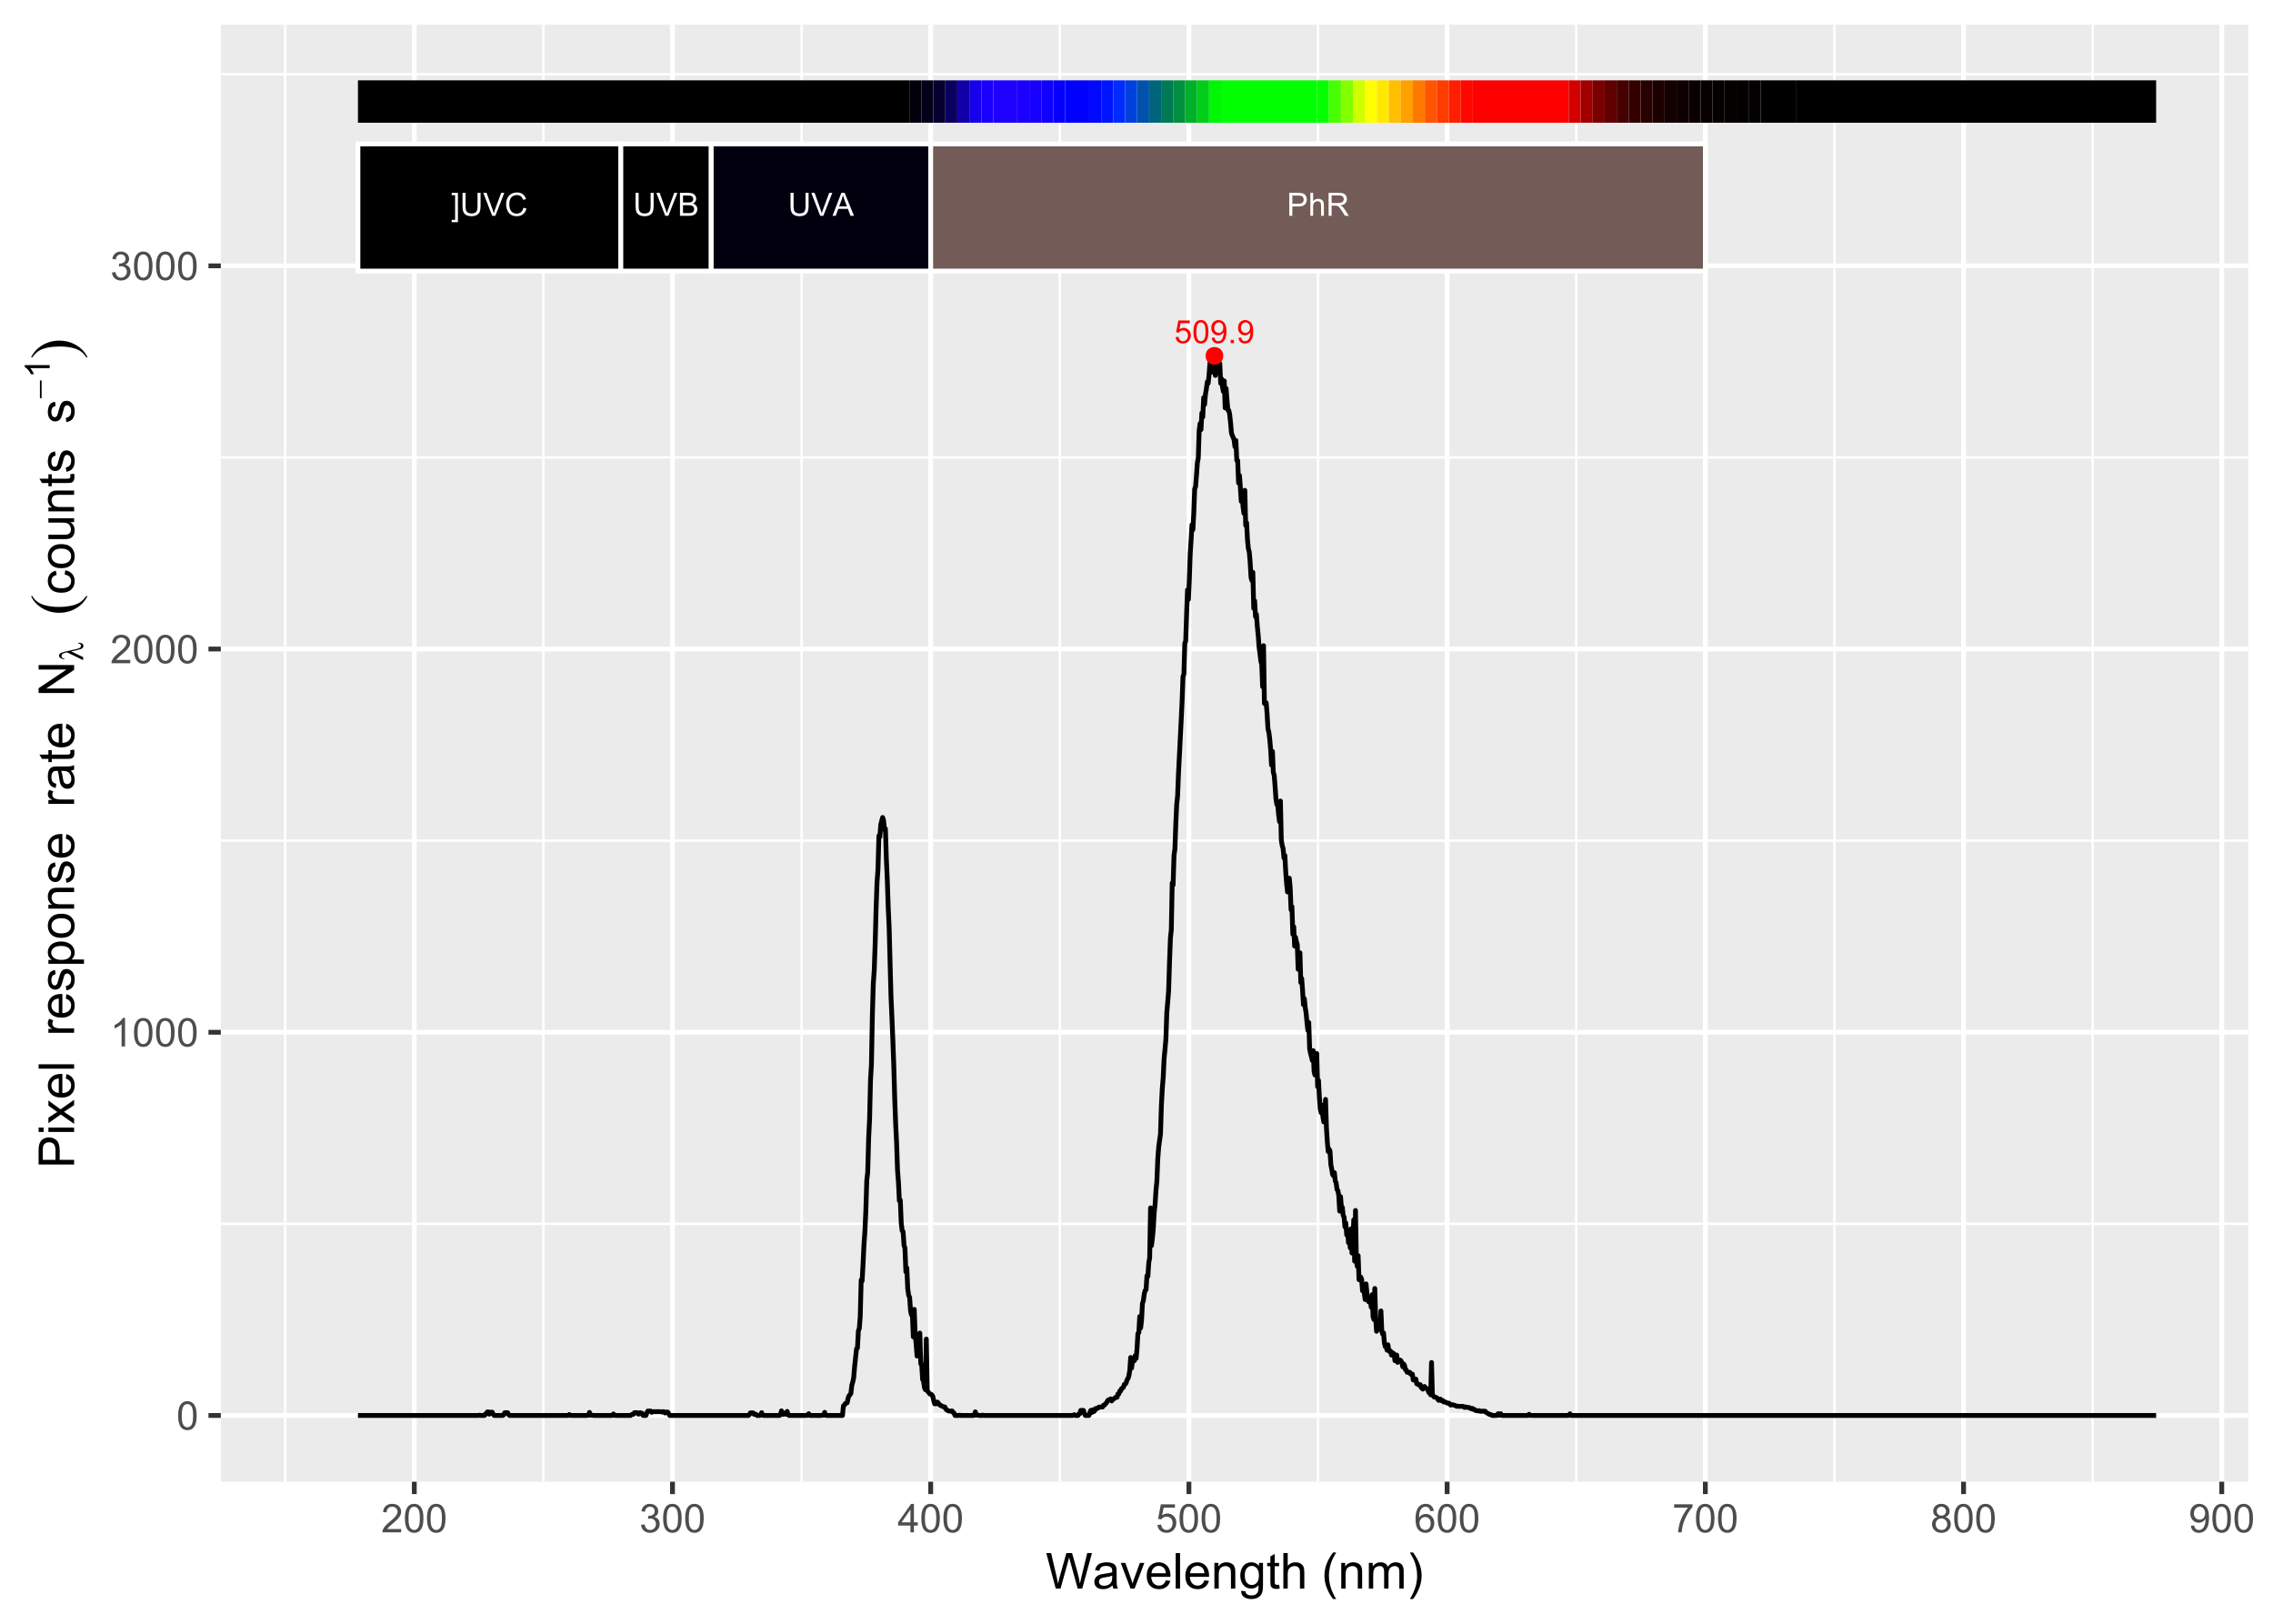 <?xml version="1.0" encoding="UTF-8"?>
<svg xmlns="http://www.w3.org/2000/svg" xmlns:xlink="http://www.w3.org/1999/xlink" width="504pt" height="360pt" viewBox="0 0 504 360" version="1.1">
<defs>
<g>
<symbol overflow="visible" id="glyph0-0">
<path style="stroke:none;" d="M 0.891 0 L 0.891 -4.445 L 4.445 -4.445 L 4.445 0 Z M 1 -0.109 L 4.336 -0.109 L 4.336 -4.336 L 1 -4.336 Z M 1 -0.109 "/>
</symbol>
<symbol overflow="visible" id="glyph0-1">
<path style="stroke:none;" d="M 0.297 -1.332 L 0.953 -1.391 C 0.996 -1.066 1.109 -0.828 1.289 -0.668 C 1.465 -0.504 1.676 -0.422 1.93 -0.426 C 2.227 -0.422 2.484 -0.535 2.695 -0.766 C 2.902 -0.992 3.004 -1.293 3.008 -1.672 C 3.004 -2.023 2.906 -2.305 2.707 -2.516 C 2.504 -2.719 2.242 -2.824 1.922 -2.824 C 1.719 -2.824 1.535 -2.777 1.375 -2.688 C 1.211 -2.594 1.082 -2.477 0.992 -2.332 L 0.406 -2.406 L 0.898 -5.023 L 3.43 -5.023 L 3.43 -4.426 L 1.398 -4.426 L 1.125 -3.055 C 1.43 -3.266 1.75 -3.375 2.086 -3.375 C 2.531 -3.375 2.906 -3.219 3.211 -2.914 C 3.516 -2.602 3.668 -2.207 3.672 -1.727 C 3.668 -1.262 3.535 -0.863 3.27 -0.531 C 2.941 -0.121 2.492 0.082 1.93 0.086 C 1.465 0.082 1.09 -0.043 0.797 -0.301 C 0.504 -0.559 0.336 -0.902 0.297 -1.332 Z M 0.297 -1.332 "/>
</symbol>
<symbol overflow="visible" id="glyph0-2">
<path style="stroke:none;" d="M 0.297 -2.512 C 0.293 -3.109 0.355 -3.594 0.48 -3.965 C 0.605 -4.328 0.789 -4.609 1.031 -4.812 C 1.273 -5.008 1.582 -5.109 1.957 -5.113 C 2.23 -5.109 2.469 -5.055 2.676 -4.945 C 2.879 -4.836 3.047 -4.676 3.184 -4.469 C 3.316 -4.262 3.422 -4.012 3.5 -3.715 C 3.574 -3.418 3.613 -3.016 3.617 -2.512 C 3.613 -1.91 3.551 -1.426 3.43 -1.062 C 3.305 -0.695 3.121 -0.414 2.879 -0.215 C 2.633 -0.016 2.328 0.082 1.957 0.086 C 1.465 0.082 1.078 -0.09 0.801 -0.441 C 0.461 -0.863 0.293 -1.555 0.297 -2.512 Z M 0.938 -2.512 C 0.938 -1.672 1.035 -1.113 1.23 -0.84 C 1.426 -0.559 1.668 -0.422 1.957 -0.426 C 2.242 -0.422 2.48 -0.562 2.68 -0.844 C 2.871 -1.121 2.969 -1.676 2.973 -2.512 C 2.969 -3.348 2.871 -3.902 2.68 -4.18 C 2.48 -4.453 2.238 -4.594 1.949 -4.594 C 1.66 -4.594 1.43 -4.473 1.262 -4.23 C 1.043 -3.918 0.938 -3.344 0.938 -2.512 Z M 0.938 -2.512 "/>
</symbol>
<symbol overflow="visible" id="glyph0-3">
<path style="stroke:none;" d="M 0.391 -1.176 L 0.988 -1.234 C 1.039 -0.949 1.137 -0.742 1.281 -0.617 C 1.422 -0.484 1.605 -0.422 1.832 -0.426 C 2.023 -0.422 2.191 -0.465 2.336 -0.559 C 2.48 -0.645 2.602 -0.762 2.695 -0.91 C 2.789 -1.055 2.867 -1.254 2.93 -1.508 C 2.992 -1.754 3.023 -2.012 3.023 -2.273 C 3.023 -2.297 3.02 -2.336 3.02 -2.398 C 2.891 -2.195 2.719 -2.035 2.504 -1.91 C 2.285 -1.785 2.051 -1.723 1.801 -1.727 C 1.379 -1.723 1.023 -1.875 0.734 -2.184 C 0.438 -2.488 0.293 -2.891 0.297 -3.395 C 0.293 -3.906 0.445 -4.324 0.75 -4.641 C 1.055 -4.953 1.434 -5.109 1.895 -5.113 C 2.223 -5.109 2.527 -5.02 2.805 -4.844 C 3.074 -4.664 3.281 -4.41 3.43 -4.082 C 3.57 -3.75 3.645 -3.273 3.645 -2.648 C 3.645 -2 3.57 -1.48 3.43 -1.094 C 3.285 -0.707 3.078 -0.414 2.801 -0.215 C 2.52 -0.016 2.191 0.082 1.82 0.086 C 1.418 0.082 1.094 -0.027 0.844 -0.246 C 0.59 -0.465 0.438 -0.773 0.391 -1.176 Z M 2.949 -3.426 C 2.945 -3.781 2.852 -4.066 2.66 -4.277 C 2.469 -4.488 2.238 -4.594 1.973 -4.594 C 1.691 -4.594 1.449 -4.48 1.246 -4.254 C 1.039 -4.027 0.938 -3.73 0.938 -3.371 C 0.938 -3.043 1.035 -2.781 1.23 -2.582 C 1.426 -2.375 1.668 -2.273 1.957 -2.277 C 2.246 -2.273 2.48 -2.375 2.668 -2.582 C 2.852 -2.781 2.945 -3.062 2.949 -3.426 Z M 2.949 -3.426 "/>
</symbol>
<symbol overflow="visible" id="glyph0-4">
<path style="stroke:none;" d="M 0.645 0 L 0.645 -0.711 L 1.359 -0.711 L 1.359 0 Z M 0.645 0 "/>
</symbol>
<symbol overflow="visible" id="glyph0-5">
<path style="stroke:none;" d="M 1.516 1.414 L 0.137 1.414 L 0.137 0.895 L 0.891 0.895 L 0.891 -4.574 L 0.137 -4.574 L 0.137 -5.09 L 1.516 -5.09 Z M 1.516 1.414 "/>
</symbol>
<symbol overflow="visible" id="glyph0-6">
<path style="stroke:none;" d="M 3.891 -5.09 L 4.562 -5.09 L 4.562 -2.148 C 4.559 -1.637 4.5 -1.23 4.387 -0.93 C 4.27 -0.629 4.062 -0.383 3.762 -0.195 C 3.457 -0.008 3.059 0.082 2.574 0.086 C 2.094 0.082 1.703 0.004 1.402 -0.16 C 1.098 -0.32 0.883 -0.559 0.754 -0.871 C 0.621 -1.18 0.555 -1.605 0.559 -2.148 L 0.559 -5.09 L 1.234 -5.09 L 1.234 -2.152 C 1.23 -1.707 1.27 -1.383 1.355 -1.176 C 1.434 -0.965 1.578 -0.805 1.781 -0.691 C 1.98 -0.574 2.223 -0.516 2.516 -0.52 C 3.008 -0.516 3.363 -0.629 3.574 -0.855 C 3.785 -1.082 3.891 -1.512 3.891 -2.152 Z M 3.891 -5.09 "/>
</symbol>
<symbol overflow="visible" id="glyph0-7">
<path style="stroke:none;" d="M 2.004 0 L 0.031 -5.09 L 0.762 -5.09 L 2.082 -1.395 C 2.184 -1.098 2.273 -0.816 2.352 -0.559 C 2.426 -0.832 2.52 -1.113 2.625 -1.395 L 4 -5.09 L 4.688 -5.09 L 2.695 0 Z M 2.004 0 "/>
</symbol>
<symbol overflow="visible" id="glyph0-8">
<path style="stroke:none;" d="M 4.184 -1.785 L 4.855 -1.613 C 4.711 -1.059 4.457 -0.637 4.094 -0.348 C 3.723 -0.059 3.273 0.082 2.746 0.086 C 2.195 0.082 1.75 -0.027 1.41 -0.246 C 1.062 -0.469 0.801 -0.793 0.625 -1.219 C 0.441 -1.641 0.352 -2.094 0.355 -2.586 C 0.352 -3.109 0.453 -3.57 0.656 -3.969 C 0.859 -4.359 1.145 -4.66 1.52 -4.871 C 1.891 -5.074 2.305 -5.18 2.758 -5.18 C 3.266 -5.18 3.695 -5.047 4.043 -4.789 C 4.387 -4.527 4.629 -4.164 4.77 -3.695 L 4.105 -3.539 C 3.984 -3.906 3.812 -4.176 3.59 -4.348 C 3.363 -4.516 3.082 -4.598 2.742 -4.602 C 2.352 -4.598 2.023 -4.504 1.762 -4.32 C 1.496 -4.129 1.312 -3.879 1.207 -3.562 C 1.102 -3.246 1.047 -2.918 1.051 -2.586 C 1.047 -2.148 1.109 -1.773 1.238 -1.453 C 1.359 -1.129 1.555 -0.887 1.824 -0.727 C 2.09 -0.566 2.379 -0.484 2.691 -0.488 C 3.066 -0.484 3.387 -0.594 3.648 -0.816 C 3.91 -1.031 4.09 -1.355 4.184 -1.785 Z M 4.184 -1.785 "/>
</symbol>
<symbol overflow="visible" id="glyph0-9">
<path style="stroke:none;" d="M 0.52 0 L 0.52 -5.09 L 2.43 -5.09 C 2.816 -5.086 3.129 -5.035 3.367 -4.934 C 3.598 -4.832 3.781 -4.672 3.918 -4.461 C 4.051 -4.242 4.117 -4.02 4.121 -3.789 C 4.117 -3.566 4.059 -3.359 3.941 -3.172 C 3.82 -2.977 3.641 -2.824 3.406 -2.711 C 3.711 -2.617 3.949 -2.461 4.117 -2.246 C 4.281 -2.027 4.363 -1.773 4.367 -1.477 C 4.363 -1.234 4.312 -1.012 4.215 -0.809 C 4.109 -0.605 3.984 -0.445 3.84 -0.336 C 3.688 -0.223 3.504 -0.141 3.281 -0.086 C 3.059 -0.027 2.785 0 2.461 0 Z M 1.195 -2.953 L 2.297 -2.953 C 2.594 -2.953 2.805 -2.973 2.938 -3.012 C 3.105 -3.059 3.234 -3.141 3.324 -3.262 C 3.41 -3.379 3.457 -3.527 3.457 -3.711 C 3.457 -3.875 3.414 -4.023 3.332 -4.156 C 3.25 -4.281 3.133 -4.371 2.984 -4.418 C 2.832 -4.465 2.574 -4.488 2.211 -4.492 L 1.195 -4.492 Z M 1.195 -0.602 L 2.461 -0.602 C 2.68 -0.598 2.832 -0.605 2.922 -0.625 C 3.074 -0.652 3.203 -0.699 3.309 -0.766 C 3.41 -0.828 3.496 -0.922 3.566 -1.047 C 3.633 -1.168 3.668 -1.312 3.668 -1.477 C 3.668 -1.664 3.617 -1.828 3.52 -1.969 C 3.422 -2.109 3.289 -2.207 3.117 -2.266 C 2.945 -2.32 2.695 -2.348 2.371 -2.352 L 1.195 -2.352 Z M 1.195 -0.602 "/>
</symbol>
<symbol overflow="visible" id="glyph0-10">
<path style="stroke:none;" d="M -0.012 0 L 1.945 -5.09 L 2.672 -5.09 L 4.754 0 L 3.988 0 L 3.395 -1.543 L 1.266 -1.543 L 0.703 0 Z M 1.457 -2.09 L 3.184 -2.09 L 2.652 -3.5 C 2.488 -3.926 2.367 -4.281 2.293 -4.559 C 2.223 -4.23 2.133 -3.906 2.02 -3.586 Z M 1.457 -2.09 "/>
</symbol>
<symbol overflow="visible" id="glyph0-11">
<path style="stroke:none;" d="M 0.547 0 L 0.547 -5.09 L 2.469 -5.09 C 2.805 -5.086 3.062 -5.07 3.242 -5.043 C 3.488 -5 3.699 -4.922 3.871 -4.805 C 4.039 -4.688 4.176 -4.523 4.277 -4.312 C 4.379 -4.102 4.43 -3.867 4.434 -3.617 C 4.43 -3.18 4.293 -2.816 4.02 -2.52 C 3.746 -2.219 3.246 -2.066 2.527 -2.07 L 1.223 -2.07 L 1.223 0 Z M 1.223 -2.672 L 2.539 -2.672 C 2.969 -2.672 3.277 -2.75 3.465 -2.914 C 3.645 -3.07 3.738 -3.301 3.742 -3.598 C 3.738 -3.809 3.684 -3.988 3.578 -4.145 C 3.469 -4.293 3.328 -4.395 3.152 -4.445 C 3.039 -4.473 2.828 -4.488 2.523 -4.492 L 1.223 -4.492 Z M 1.223 -2.672 "/>
</symbol>
<symbol overflow="visible" id="glyph0-12">
<path style="stroke:none;" d="M 0.469 0 L 0.469 -5.09 L 1.094 -5.09 L 1.094 -3.266 C 1.383 -3.602 1.75 -3.773 2.199 -3.773 C 2.469 -3.773 2.707 -3.719 2.91 -3.609 C 3.109 -3.5 3.254 -3.352 3.34 -3.164 C 3.426 -2.973 3.469 -2.695 3.473 -2.336 L 3.473 0 L 2.848 0 L 2.848 -2.336 C 2.848 -2.645 2.777 -2.871 2.645 -3.02 C 2.504 -3.16 2.312 -3.234 2.07 -3.234 C 1.883 -3.234 1.711 -3.184 1.547 -3.09 C 1.383 -2.988 1.266 -2.859 1.195 -2.699 C 1.125 -2.531 1.09 -2.305 1.094 -2.02 L 1.094 0 Z M 0.469 0 "/>
</symbol>
<symbol overflow="visible" id="glyph0-13">
<path style="stroke:none;" d="M 0.559 0 L 0.559 -5.09 L 2.816 -5.09 C 3.266 -5.086 3.609 -5.039 3.852 -4.953 C 4.086 -4.859 4.277 -4.699 4.418 -4.469 C 4.559 -4.234 4.629 -3.98 4.629 -3.703 C 4.629 -3.34 4.512 -3.035 4.277 -2.789 C 4.043 -2.539 3.68 -2.379 3.195 -2.316 C 3.367 -2.227 3.504 -2.145 3.602 -2.062 C 3.797 -1.883 3.984 -1.656 4.16 -1.387 L 5.047 0 L 4.199 0 L 3.523 -1.059 C 3.324 -1.363 3.164 -1.598 3.039 -1.762 C 2.91 -1.922 2.797 -2.035 2.695 -2.102 C 2.594 -2.164 2.492 -2.211 2.391 -2.238 C 2.312 -2.254 2.188 -2.262 2.016 -2.262 L 1.234 -2.262 L 1.234 0 Z M 1.234 -2.844 L 2.68 -2.844 C 2.984 -2.84 3.227 -2.871 3.402 -2.938 C 3.574 -3 3.707 -3.105 3.797 -3.246 C 3.887 -3.387 3.93 -3.539 3.934 -3.703 C 3.93 -3.941 3.844 -4.137 3.672 -4.293 C 3.496 -4.445 3.219 -4.523 2.844 -4.527 L 1.234 -4.527 Z M 1.234 -2.844 "/>
</symbol>
<symbol overflow="visible" id="glyph1-0">
<path style="stroke:none;" d="M 1.102 0 L 1.102 -5.5 L 5.5 -5.5 L 5.5 0 Z M 1.238 -0.137 L 5.363 -0.137 L 5.363 -5.363 L 1.238 -5.363 Z M 1.238 -0.137 "/>
</symbol>
<symbol overflow="visible" id="glyph1-1">
<path style="stroke:none;" d="M 0.367 -3.105 C 0.363 -3.848 0.438 -4.445 0.594 -4.902 C 0.742 -5.355 0.973 -5.707 1.277 -5.953 C 1.578 -6.199 1.957 -6.32 2.418 -6.324 C 2.754 -6.32 3.051 -6.254 3.309 -6.121 C 3.562 -5.984 3.773 -5.789 3.938 -5.531 C 4.102 -5.273 4.23 -4.961 4.328 -4.594 C 4.422 -4.227 4.469 -3.73 4.473 -3.105 C 4.469 -2.367 4.395 -1.77 4.242 -1.316 C 4.09 -0.859 3.863 -0.508 3.562 -0.262 C 3.258 -0.016 2.875 0.105 2.418 0.109 C 1.809 0.105 1.332 -0.109 0.988 -0.547 C 0.57 -1.066 0.363 -1.922 0.367 -3.105 Z M 1.16 -3.105 C 1.16 -2.07 1.281 -1.379 1.523 -1.039 C 1.766 -0.695 2.062 -0.527 2.418 -0.527 C 2.773 -0.527 3.074 -0.699 3.316 -1.043 C 3.559 -1.387 3.68 -2.074 3.68 -3.105 C 3.68 -4.145 3.559 -4.832 3.316 -5.172 C 3.074 -5.512 2.77 -5.684 2.41 -5.684 C 2.051 -5.684 1.77 -5.531 1.559 -5.234 C 1.293 -4.844 1.16 -4.137 1.16 -3.105 Z M 1.16 -3.105 "/>
</symbol>
<symbol overflow="visible" id="glyph1-2">
<path style="stroke:none;" d="M 3.277 0 L 2.504 0 L 2.504 -4.93 C 2.316 -4.75 2.074 -4.574 1.773 -4.395 C 1.469 -4.215 1.195 -4.082 0.957 -3.996 L 0.957 -4.742 C 1.387 -4.941 1.766 -5.188 2.09 -5.48 C 2.414 -5.77 2.645 -6.051 2.781 -6.324 L 3.277 -6.324 Z M 3.277 0 "/>
</symbol>
<symbol overflow="visible" id="glyph1-3">
<path style="stroke:none;" d="M 4.43 -0.742 L 4.43 0 L 0.266 0 C 0.258 -0.188 0.289 -0.367 0.355 -0.539 C 0.461 -0.82 0.629 -1.098 0.863 -1.375 C 1.094 -1.648 1.434 -1.965 1.879 -2.328 C 2.562 -2.887 3.023 -3.332 3.266 -3.664 C 3.5 -3.988 3.621 -4.301 3.625 -4.594 C 3.621 -4.898 3.512 -5.156 3.297 -5.367 C 3.074 -5.578 2.789 -5.684 2.441 -5.684 C 2.066 -5.684 1.77 -5.57 1.547 -5.348 C 1.32 -5.125 1.207 -4.816 1.207 -4.422 L 0.414 -4.504 C 0.465 -5.094 0.668 -5.543 1.027 -5.855 C 1.379 -6.164 1.855 -6.32 2.457 -6.324 C 3.059 -6.32 3.539 -6.152 3.891 -5.82 C 4.242 -5.484 4.418 -5.07 4.422 -4.578 C 4.418 -4.32 4.367 -4.074 4.266 -3.832 C 4.164 -3.59 3.992 -3.332 3.754 -3.062 C 3.512 -2.793 3.113 -2.426 2.562 -1.957 C 2.094 -1.566 1.797 -1.301 1.664 -1.16 C 1.531 -1.02 1.422 -0.879 1.34 -0.742 Z M 4.43 -0.742 "/>
</symbol>
<symbol overflow="visible" id="glyph1-4">
<path style="stroke:none;" d="M 0.371 -1.664 L 1.145 -1.766 C 1.23 -1.324 1.383 -1.008 1.598 -0.816 C 1.809 -0.621 2.066 -0.527 2.375 -0.527 C 2.734 -0.527 3.043 -0.652 3.297 -0.906 C 3.547 -1.156 3.672 -1.469 3.676 -1.844 C 3.672 -2.195 3.555 -2.488 3.324 -2.719 C 3.09 -2.949 2.797 -3.062 2.441 -3.066 C 2.293 -3.062 2.109 -3.035 1.895 -2.98 L 1.98 -3.66 C 2.031 -3.652 2.07 -3.648 2.105 -3.652 C 2.434 -3.648 2.73 -3.734 2.996 -3.91 C 3.254 -4.078 3.387 -4.344 3.391 -4.703 C 3.387 -4.984 3.289 -5.219 3.102 -5.406 C 2.906 -5.59 2.66 -5.684 2.359 -5.688 C 2.055 -5.684 1.805 -5.59 1.605 -5.402 C 1.402 -5.215 1.273 -4.93 1.219 -4.555 L 0.445 -4.691 C 0.539 -5.207 0.754 -5.609 1.09 -5.895 C 1.426 -6.18 1.844 -6.32 2.344 -6.324 C 2.688 -6.32 3.004 -6.246 3.293 -6.102 C 3.582 -5.953 3.801 -5.754 3.953 -5.5 C 4.105 -5.242 4.184 -4.973 4.184 -4.688 C 4.184 -4.414 4.109 -4.164 3.965 -3.945 C 3.816 -3.719 3.602 -3.543 3.316 -3.41 C 3.688 -3.324 3.977 -3.145 4.184 -2.875 C 4.391 -2.602 4.492 -2.262 4.496 -1.859 C 4.492 -1.305 4.293 -0.84 3.895 -0.461 C 3.492 -0.078 2.984 0.109 2.371 0.113 C 1.816 0.109 1.355 -0.051 0.992 -0.379 C 0.625 -0.707 0.418 -1.137 0.371 -1.664 Z M 0.371 -1.664 "/>
</symbol>
<symbol overflow="visible" id="glyph1-5">
<path style="stroke:none;" d="M 2.844 0 L 2.844 -1.508 L 0.113 -1.508 L 0.113 -2.219 L 2.988 -6.301 L 3.617 -6.301 L 3.617 -2.219 L 4.469 -2.219 L 4.469 -1.508 L 3.617 -1.508 L 3.617 0 Z M 2.844 -2.219 L 2.844 -5.059 L 0.871 -2.219 Z M 2.844 -2.219 "/>
</symbol>
<symbol overflow="visible" id="glyph1-6">
<path style="stroke:none;" d="M 0.367 -1.648 L 1.176 -1.719 C 1.234 -1.32 1.375 -1.023 1.594 -0.824 C 1.812 -0.625 2.078 -0.527 2.391 -0.527 C 2.762 -0.527 3.074 -0.668 3.336 -0.949 C 3.59 -1.23 3.719 -1.602 3.723 -2.066 C 3.719 -2.504 3.594 -2.852 3.348 -3.109 C 3.098 -3.363 2.773 -3.492 2.375 -3.492 C 2.125 -3.492 1.902 -3.434 1.703 -3.32 C 1.5 -3.207 1.344 -3.062 1.23 -2.883 L 0.504 -2.977 L 1.113 -6.215 L 4.246 -6.215 L 4.246 -5.473 L 1.73 -5.473 L 1.391 -3.781 C 1.766 -4.039 2.164 -4.172 2.582 -4.176 C 3.129 -4.172 3.594 -3.98 3.973 -3.605 C 4.352 -3.223 4.539 -2.734 4.543 -2.137 C 4.539 -1.562 4.375 -1.07 4.043 -0.656 C 3.637 -0.148 3.086 0.105 2.391 0.109 C 1.816 0.105 1.348 -0.051 0.984 -0.371 C 0.621 -0.691 0.414 -1.117 0.367 -1.648 Z M 0.367 -1.648 "/>
</symbol>
<symbol overflow="visible" id="glyph1-7">
<path style="stroke:none;" d="M 4.379 -4.758 L 3.609 -4.695 C 3.539 -4.996 3.441 -5.219 3.316 -5.359 C 3.105 -5.574 2.848 -5.684 2.543 -5.688 C 2.297 -5.684 2.078 -5.617 1.895 -5.484 C 1.648 -5.305 1.457 -5.043 1.32 -4.703 C 1.176 -4.363 1.105 -3.879 1.102 -3.25 C 1.285 -3.531 1.512 -3.742 1.781 -3.879 C 2.051 -4.016 2.332 -4.082 2.629 -4.086 C 3.141 -4.082 3.578 -3.895 3.945 -3.516 C 4.305 -3.137 4.488 -2.645 4.492 -2.047 C 4.488 -1.648 4.402 -1.281 4.234 -0.941 C 4.062 -0.602 3.828 -0.34 3.531 -0.16 C 3.23 0.02 2.895 0.105 2.52 0.109 C 1.871 0.105 1.344 -0.129 0.941 -0.602 C 0.531 -1.074 0.328 -1.855 0.332 -2.949 C 0.328 -4.16 0.551 -5.047 1.004 -5.602 C 1.395 -6.082 1.926 -6.32 2.59 -6.324 C 3.086 -6.32 3.492 -6.184 3.809 -5.906 C 4.125 -5.629 4.312 -5.246 4.379 -4.758 Z M 1.219 -2.039 C 1.219 -1.773 1.273 -1.516 1.387 -1.273 C 1.5 -1.027 1.66 -0.844 1.863 -0.719 C 2.066 -0.59 2.277 -0.527 2.504 -0.527 C 2.828 -0.527 3.109 -0.656 3.348 -0.922 C 3.578 -1.184 3.695 -1.543 3.699 -2 C 3.695 -2.43 3.582 -2.773 3.352 -3.027 C 3.117 -3.273 2.824 -3.398 2.477 -3.402 C 2.121 -3.398 1.824 -3.273 1.582 -3.027 C 1.34 -2.773 1.219 -2.445 1.219 -2.039 Z M 1.219 -2.039 "/>
</symbol>
<symbol overflow="visible" id="glyph1-8">
<path style="stroke:none;" d="M 0.418 -5.473 L 0.418 -6.219 L 4.496 -6.219 L 4.496 -5.617 C 4.09 -5.188 3.691 -4.621 3.301 -3.914 C 2.902 -3.203 2.602 -2.473 2.391 -1.73 C 2.234 -1.199 2.133 -0.625 2.094 0 L 1.297 0 C 1.305 -0.492 1.402 -1.09 1.59 -1.793 C 1.773 -2.496 2.043 -3.172 2.391 -3.824 C 2.738 -4.477 3.109 -5.027 3.504 -5.473 Z M 0.418 -5.473 "/>
</symbol>
<symbol overflow="visible" id="glyph1-9">
<path style="stroke:none;" d="M 1.555 -3.418 C 1.23 -3.531 0.992 -3.699 0.84 -3.918 C 0.684 -4.133 0.609 -4.395 0.609 -4.699 C 0.609 -5.156 0.773 -5.539 1.102 -5.855 C 1.43 -6.164 1.867 -6.32 2.418 -6.324 C 2.969 -6.32 3.41 -6.16 3.746 -5.844 C 4.078 -5.523 4.246 -5.137 4.25 -4.68 C 4.246 -4.387 4.172 -4.133 4.02 -3.918 C 3.863 -3.699 3.629 -3.531 3.32 -3.418 C 3.707 -3.285 4 -3.082 4.203 -2.805 C 4.402 -2.52 4.504 -2.184 4.508 -1.801 C 4.504 -1.258 4.312 -0.805 3.934 -0.441 C 3.551 -0.074 3.051 0.105 2.434 0.109 C 1.809 0.105 1.309 -0.074 0.926 -0.441 C 0.543 -0.809 0.352 -1.27 0.355 -1.82 C 0.352 -2.23 0.457 -2.574 0.668 -2.852 C 0.875 -3.125 1.168 -3.312 1.555 -3.418 Z M 1.402 -4.727 C 1.398 -4.426 1.496 -4.184 1.688 -3.996 C 1.879 -3.805 2.129 -3.707 2.438 -3.711 C 2.734 -3.707 2.977 -3.801 3.168 -3.992 C 3.355 -4.176 3.449 -4.406 3.453 -4.684 C 3.449 -4.965 3.352 -5.203 3.16 -5.398 C 2.961 -5.586 2.719 -5.684 2.43 -5.688 C 2.129 -5.684 1.883 -5.59 1.691 -5.402 C 1.496 -5.215 1.398 -4.988 1.402 -4.727 Z M 1.152 -1.816 C 1.148 -1.598 1.199 -1.383 1.309 -1.176 C 1.41 -0.969 1.566 -0.809 1.773 -0.695 C 1.98 -0.582 2.203 -0.527 2.441 -0.527 C 2.809 -0.527 3.113 -0.645 3.355 -0.883 C 3.594 -1.121 3.715 -1.426 3.719 -1.793 C 3.715 -2.164 3.59 -2.469 3.344 -2.715 C 3.094 -2.957 2.785 -3.082 2.414 -3.082 C 2.051 -3.082 1.75 -2.961 1.512 -2.719 C 1.27 -2.477 1.148 -2.176 1.152 -1.816 Z M 1.152 -1.816 "/>
</symbol>
<symbol overflow="visible" id="glyph1-10">
<path style="stroke:none;" d="M 0.48 -1.457 L 1.227 -1.527 C 1.285 -1.172 1.406 -0.918 1.586 -0.762 C 1.762 -0.605 1.988 -0.527 2.27 -0.527 C 2.504 -0.527 2.715 -0.582 2.895 -0.691 C 3.074 -0.801 3.219 -0.945 3.336 -1.129 C 3.445 -1.309 3.543 -1.555 3.621 -1.863 C 3.699 -2.172 3.738 -2.484 3.738 -2.809 C 3.738 -2.84 3.734 -2.895 3.734 -2.965 C 3.578 -2.715 3.367 -2.512 3.102 -2.363 C 2.828 -2.207 2.539 -2.133 2.23 -2.137 C 1.707 -2.133 1.266 -2.32 0.906 -2.703 C 0.543 -3.078 0.363 -3.578 0.367 -4.199 C 0.363 -4.836 0.551 -5.348 0.93 -5.738 C 1.305 -6.125 1.777 -6.32 2.348 -6.324 C 2.754 -6.32 3.129 -6.211 3.469 -5.992 C 3.809 -5.77 4.066 -5.457 4.242 -5.051 C 4.418 -4.641 4.504 -4.047 4.508 -3.277 C 4.504 -2.469 4.418 -1.828 4.246 -1.355 C 4.07 -0.875 3.809 -0.512 3.465 -0.266 C 3.117 -0.016 2.715 0.105 2.25 0.109 C 1.758 0.105 1.355 -0.027 1.043 -0.301 C 0.73 -0.574 0.543 -0.961 0.48 -1.457 Z M 3.648 -4.238 C 3.645 -4.676 3.527 -5.027 3.293 -5.293 C 3.055 -5.551 2.77 -5.684 2.441 -5.684 C 2.094 -5.684 1.793 -5.543 1.543 -5.262 C 1.285 -4.98 1.16 -4.617 1.16 -4.172 C 1.16 -3.77 1.281 -3.441 1.523 -3.195 C 1.766 -2.941 2.062 -2.816 2.418 -2.82 C 2.773 -2.816 3.066 -2.941 3.301 -3.195 C 3.527 -3.441 3.645 -3.789 3.648 -4.238 Z M 3.648 -4.238 "/>
</symbol>
<symbol overflow="visible" id="glyph2-0">
<path style="stroke:none;" d="M 1.375 0 L 1.375 -6.875 L 6.875 -6.875 L 6.875 0 Z M 1.547 -0.172 L 6.703 -0.172 L 6.703 -6.703 L 1.547 -6.703 Z M 1.547 -0.172 "/>
</symbol>
<symbol overflow="visible" id="glyph2-1">
<path style="stroke:none;" d="M 2.223 0 L 0.133 -7.875 L 1.203 -7.875 L 2.402 -2.711 C 2.527 -2.168 2.637 -1.633 2.734 -1.102 C 2.934 -1.941 3.051 -2.426 3.09 -2.555 L 4.586 -7.875 L 5.844 -7.875 L 6.973 -3.891 C 7.254 -2.898 7.457 -1.969 7.586 -1.102 C 7.684 -1.598 7.812 -2.168 7.977 -2.812 L 9.211 -7.875 L 10.258 -7.875 L 8.102 0 L 7.094 0 L 5.438 -6 C 5.297 -6.5 5.211 -6.805 5.188 -6.922 C 5.102 -6.559 5.027 -6.254 4.957 -6 L 3.289 0 Z M 2.223 0 "/>
</symbol>
<symbol overflow="visible" id="glyph2-2">
<path style="stroke:none;" d="M 4.445 -0.703 C 4.086 -0.398 3.742 -0.184 3.414 -0.059 C 3.082 0.066 2.727 0.129 2.348 0.129 C 1.719 0.129 1.238 -0.023 0.902 -0.328 C 0.566 -0.633 0.398 -1.023 0.398 -1.504 C 0.398 -1.781 0.461 -2.035 0.586 -2.27 C 0.711 -2.496 0.875 -2.684 1.086 -2.824 C 1.289 -2.965 1.523 -3.07 1.781 -3.141 C 1.969 -3.191 2.254 -3.238 2.641 -3.289 C 3.418 -3.375 3.992 -3.488 4.367 -3.621 C 4.367 -3.754 4.371 -3.836 4.371 -3.871 C 4.371 -4.266 4.277 -4.543 4.098 -4.703 C 3.848 -4.918 3.48 -5.027 2.996 -5.031 C 2.539 -5.027 2.203 -4.949 1.988 -4.793 C 1.77 -4.633 1.609 -4.352 1.508 -3.949 L 0.562 -4.078 C 0.648 -4.48 0.789 -4.805 0.988 -5.055 C 1.184 -5.301 1.469 -5.492 1.844 -5.629 C 2.215 -5.762 2.645 -5.828 3.137 -5.832 C 3.621 -5.828 4.02 -5.773 4.324 -5.66 C 4.629 -5.543 4.852 -5.398 4.996 -5.227 C 5.137 -5.055 5.238 -4.836 5.297 -4.57 C 5.328 -4.406 5.344 -4.109 5.344 -3.68 L 5.344 -2.391 C 5.344 -1.492 5.363 -0.922 5.406 -0.684 C 5.445 -0.445 5.527 -0.219 5.648 0 L 4.641 0 C 4.539 -0.199 4.473 -0.434 4.445 -0.703 Z M 4.367 -2.863 C 4.012 -2.719 3.488 -2.598 2.789 -2.496 C 2.391 -2.438 2.105 -2.371 1.941 -2.301 C 1.773 -2.227 1.648 -2.121 1.562 -1.988 C 1.473 -1.848 1.43 -1.695 1.43 -1.531 C 1.43 -1.27 1.527 -1.055 1.723 -0.887 C 1.918 -0.711 2.203 -0.625 2.578 -0.629 C 2.949 -0.625 3.277 -0.707 3.57 -0.871 C 3.859 -1.031 4.074 -1.254 4.211 -1.543 C 4.312 -1.754 4.363 -2.078 4.367 -2.508 Z M 4.367 -2.863 "/>
</symbol>
<symbol overflow="visible" id="glyph2-3">
<path style="stroke:none;" d="M 2.309 0 L 0.141 -5.703 L 1.16 -5.703 L 2.383 -2.289 C 2.512 -1.918 2.633 -1.535 2.75 -1.141 C 2.832 -1.438 2.953 -1.797 3.109 -2.223 L 4.379 -5.703 L 5.371 -5.703 L 3.211 0 Z M 2.309 0 "/>
</symbol>
<symbol overflow="visible" id="glyph2-4">
<path style="stroke:none;" d="M 4.629 -1.836 L 5.629 -1.715 C 5.469 -1.125 5.176 -0.672 4.75 -0.352 C 4.324 -0.031 3.781 0.129 3.121 0.129 C 2.281 0.129 1.617 -0.125 1.133 -0.641 C 0.641 -1.152 0.398 -1.875 0.402 -2.805 C 0.398 -3.762 0.645 -4.504 1.145 -5.035 C 1.637 -5.562 2.277 -5.828 3.066 -5.832 C 3.824 -5.828 4.449 -5.57 4.934 -5.051 C 5.418 -4.531 5.66 -3.801 5.66 -2.863 C 5.66 -2.805 5.656 -2.719 5.656 -2.605 L 1.402 -2.605 C 1.434 -1.977 1.613 -1.496 1.934 -1.164 C 2.25 -0.828 2.645 -0.66 3.125 -0.664 C 3.477 -0.66 3.781 -0.754 4.031 -0.945 C 4.281 -1.129 4.48 -1.426 4.629 -1.836 Z M 1.457 -3.398 L 4.641 -3.398 C 4.598 -3.879 4.473 -4.238 4.273 -4.48 C 3.961 -4.852 3.562 -5.039 3.078 -5.039 C 2.629 -5.039 2.258 -4.891 1.957 -4.594 C 1.652 -4.297 1.484 -3.898 1.457 -3.398 Z M 1.457 -3.398 "/>
</symbol>
<symbol overflow="visible" id="glyph2-5">
<path style="stroke:none;" d="M 0.703 0 L 0.703 -7.875 L 1.672 -7.875 L 1.672 0 Z M 0.703 0 "/>
</symbol>
<symbol overflow="visible" id="glyph2-6">
<path style="stroke:none;" d="M 0.727 0 L 0.727 -5.703 L 1.594 -5.703 L 1.594 -4.895 C 2.012 -5.516 2.617 -5.828 3.41 -5.832 C 3.754 -5.828 4.066 -5.766 4.355 -5.645 C 4.641 -5.52 4.859 -5.359 5.004 -5.16 C 5.145 -4.957 5.242 -4.719 5.305 -4.445 C 5.336 -4.266 5.355 -3.953 5.359 -3.508 L 5.359 0 L 4.395 0 L 4.395 -3.469 C 4.395 -3.863 4.355 -4.156 4.281 -4.352 C 4.203 -4.543 4.07 -4.699 3.879 -4.82 C 3.688 -4.934 3.461 -4.992 3.207 -4.996 C 2.793 -4.992 2.438 -4.859 2.141 -4.602 C 1.836 -4.336 1.688 -3.844 1.691 -3.117 L 1.691 0 Z M 0.727 0 "/>
</symbol>
<symbol overflow="visible" id="glyph2-7">
<path style="stroke:none;" d="M 0.547 0.473 L 1.488 0.613 C 1.527 0.898 1.637 1.109 1.816 1.246 C 2.055 1.422 2.379 1.512 2.797 1.516 C 3.242 1.512 3.59 1.422 3.832 1.246 C 4.074 1.062 4.238 0.812 4.328 0.492 C 4.379 0.297 4.402 -0.113 4.398 -0.746 C 3.973 -0.246 3.445 0 2.82 0 C 2.031 0 1.426 -0.281 1 -0.848 C 0.566 -1.41 0.352 -2.09 0.355 -2.883 C 0.352 -3.426 0.449 -3.926 0.648 -4.391 C 0.844 -4.848 1.129 -5.203 1.504 -5.457 C 1.875 -5.703 2.316 -5.828 2.824 -5.832 C 3.496 -5.828 4.051 -5.559 4.492 -5.016 L 4.492 -5.703 L 5.383 -5.703 L 5.383 -0.773 C 5.379 0.113 5.289 0.742 5.109 1.113 C 4.93 1.484 4.641 1.777 4.25 1.992 C 3.855 2.207 3.375 2.312 2.805 2.316 C 2.121 2.312 1.57 2.16 1.152 1.855 C 0.734 1.547 0.531 1.086 0.547 0.473 Z M 1.348 -2.953 C 1.348 -2.203 1.496 -1.656 1.793 -1.316 C 2.09 -0.969 2.461 -0.797 2.91 -0.801 C 3.352 -0.797 3.723 -0.969 4.027 -1.312 C 4.324 -1.656 4.477 -2.191 4.48 -2.922 C 4.477 -3.617 4.32 -4.145 4.016 -4.5 C 3.703 -4.852 3.332 -5.027 2.895 -5.031 C 2.465 -5.027 2.098 -4.852 1.797 -4.508 C 1.496 -4.156 1.348 -3.641 1.348 -2.953 Z M 1.348 -2.953 "/>
</symbol>
<symbol overflow="visible" id="glyph2-8">
<path style="stroke:none;" d="M 2.836 -0.863 L 2.977 -0.012 C 2.703 0.043 2.457 0.07 2.246 0.074 C 1.891 0.07 1.621 0.02 1.43 -0.09 C 1.234 -0.199 1.098 -0.348 1.02 -0.527 C 0.941 -0.707 0.902 -1.086 0.902 -1.672 L 0.902 -4.953 L 0.195 -4.953 L 0.195 -5.703 L 0.902 -5.703 L 0.902 -7.117 L 1.863 -7.695 L 1.863 -5.703 L 2.836 -5.703 L 2.836 -4.953 L 1.863 -4.953 L 1.863 -1.617 C 1.863 -1.34 1.879 -1.16 1.914 -1.086 C 1.945 -1.004 2 -0.941 2.078 -0.898 C 2.152 -0.848 2.262 -0.824 2.41 -0.828 C 2.516 -0.824 2.66 -0.836 2.836 -0.863 Z M 2.836 -0.863 "/>
</symbol>
<symbol overflow="visible" id="glyph2-9">
<path style="stroke:none;" d="M 0.727 0 L 0.727 -7.875 L 1.691 -7.875 L 1.691 -5.047 C 2.141 -5.566 2.711 -5.828 3.398 -5.832 C 3.82 -5.828 4.188 -5.746 4.5 -5.582 C 4.812 -5.414 5.035 -5.184 5.168 -4.891 C 5.301 -4.598 5.367 -4.172 5.371 -3.613 L 5.371 0 L 4.406 0 L 4.406 -3.613 C 4.406 -4.094 4.301 -4.445 4.09 -4.668 C 3.879 -4.887 3.582 -4.996 3.203 -5 C 2.914 -4.996 2.645 -4.922 2.395 -4.777 C 2.141 -4.625 1.961 -4.426 1.852 -4.172 C 1.742 -3.918 1.688 -3.566 1.691 -3.121 L 1.691 0 Z M 0.727 0 "/>
</symbol>
<symbol overflow="visible" id="glyph2-10">
<path style="stroke:none;" d=""/>
</symbol>
<symbol overflow="visible" id="glyph2-11">
<path style="stroke:none;" d="M 2.574 2.316 C 2.035 1.637 1.586 0.852 1.219 -0.047 C 0.848 -0.949 0.66 -1.883 0.664 -2.852 C 0.66 -3.699 0.801 -4.516 1.078 -5.301 C 1.398 -6.203 1.895 -7.105 2.574 -8.008 L 3.266 -8.008 C 2.828 -7.262 2.543 -6.73 2.406 -6.414 C 2.184 -5.918 2.012 -5.402 1.891 -4.867 C 1.734 -4.195 1.656 -3.523 1.66 -2.848 C 1.656 -1.121 2.191 0.598 3.266 2.316 Z M 2.574 2.316 "/>
</symbol>
<symbol overflow="visible" id="glyph2-12">
<path style="stroke:none;" d="M 0.727 0 L 0.727 -5.703 L 1.59 -5.703 L 1.59 -4.902 C 1.766 -5.18 2.004 -5.406 2.305 -5.578 C 2.598 -5.746 2.938 -5.828 3.32 -5.832 C 3.738 -5.828 4.086 -5.742 4.359 -5.566 C 4.629 -5.391 4.816 -5.145 4.93 -4.836 C 5.379 -5.496 5.969 -5.828 6.691 -5.832 C 7.254 -5.828 7.688 -5.672 7.996 -5.363 C 8.297 -5.047 8.449 -4.566 8.453 -3.914 L 8.453 0 L 7.492 0 L 7.492 -3.594 C 7.488 -3.977 7.457 -4.254 7.398 -4.426 C 7.332 -4.594 7.219 -4.734 7.059 -4.84 C 6.891 -4.941 6.695 -4.992 6.477 -4.996 C 6.07 -4.992 5.738 -4.859 5.477 -4.594 C 5.211 -4.328 5.078 -3.898 5.082 -3.312 L 5.082 0 L 4.113 0 L 4.113 -3.707 C 4.113 -4.133 4.031 -4.453 3.875 -4.672 C 3.715 -4.883 3.461 -4.992 3.105 -4.996 C 2.832 -4.992 2.578 -4.922 2.348 -4.781 C 2.117 -4.637 1.949 -4.426 1.848 -4.152 C 1.738 -3.875 1.688 -3.477 1.691 -2.961 L 1.691 0 Z M 0.727 0 "/>
</symbol>
<symbol overflow="visible" id="glyph2-13">
<path style="stroke:none;" d="M 1.359 2.316 L 0.664 2.316 C 1.734 0.598 2.273 -1.121 2.273 -2.848 C 2.273 -3.52 2.195 -4.188 2.039 -4.852 C 1.918 -5.387 1.746 -5.902 1.531 -6.398 C 1.387 -6.719 1.098 -7.254 0.664 -8.008 L 1.359 -8.008 C 2.031 -7.105 2.527 -6.203 2.852 -5.301 C 3.125 -4.516 3.262 -3.699 3.266 -2.852 C 3.262 -1.883 3.078 -0.949 2.707 -0.047 C 2.336 0.852 1.887 1.637 1.359 2.316 Z M 1.359 2.316 "/>
</symbol>
<symbol overflow="visible" id="glyph3-0">
<path style="stroke:none;" d="M 0 -1.375 L -6.875 -1.375 L -6.875 -6.875 L 0 -6.875 Z M -0.172 -1.547 L -0.172 -6.703 L -6.703 -6.703 L -6.703 -1.547 Z M -0.172 -1.547 "/>
</symbol>
<symbol overflow="visible" id="glyph3-1">
<path style="stroke:none;" d="M 0 -0.848 L -7.875 -0.848 L -7.875 -3.82 C -7.875 -4.34 -7.848 -4.738 -7.797 -5.016 C -7.73 -5.402 -7.609 -5.727 -7.43 -5.988 C -7.25 -6.25 -6.996 -6.461 -6.672 -6.621 C -6.344 -6.777 -5.984 -6.855 -5.598 -6.859 C -4.926 -6.855 -4.359 -6.641 -3.895 -6.219 C -3.43 -5.789 -3.199 -5.02 -3.199 -3.91 L -3.203 -1.891 L 0 -1.891 Z M -4.129 -1.891 L -4.129 -3.926 C -4.125 -4.598 -4.25 -5.074 -4.504 -5.359 C -4.754 -5.641 -5.105 -5.781 -5.562 -5.785 C -5.891 -5.781 -6.176 -5.699 -6.41 -5.535 C -6.645 -5.367 -6.797 -5.148 -6.875 -4.875 C -6.918 -4.699 -6.941 -4.375 -6.945 -3.906 L -6.945 -1.891 Z M -4.129 -1.891 "/>
</symbol>
<symbol overflow="visible" id="glyph3-2">
<path style="stroke:none;" d="M -6.762 -0.73 L -7.875 -0.73 L -7.875 -1.699 L -6.762 -1.699 Z M 0 -0.73 L -5.703 -0.73 L -5.703 -1.699 L 0 -1.695 Z M 0 -0.73 "/>
</symbol>
<symbol overflow="visible" id="glyph3-3">
<path style="stroke:none;" d="M 0 -0.082 L -2.965 -2.164 L -5.703 -0.238 L -5.703 -1.445 L -4.367 -2.32 C -4.109 -2.484 -3.898 -2.617 -3.727 -2.719 C -3.961 -2.875 -4.168 -3.02 -4.355 -3.152 L -5.703 -4.113 L -5.703 -5.27 L -3.02 -3.297 L 0 -5.418 L 0 -4.234 L -1.773 -3.062 L -2.25 -2.75 L 0 -1.25 Z M 0 -0.082 "/>
</symbol>
<symbol overflow="visible" id="glyph3-4">
<path style="stroke:none;" d="M -1.836 -4.629 L -1.715 -5.629 C -1.125 -5.469 -0.672 -5.176 -0.352 -4.75 C -0.031 -4.324 0.129 -3.781 0.129 -3.121 C 0.129 -2.281 -0.125 -1.617 -0.641 -1.133 C -1.152 -0.641 -1.875 -0.398 -2.805 -0.402 C -3.762 -0.398 -4.504 -0.645 -5.035 -1.145 C -5.562 -1.637 -5.828 -2.277 -5.832 -3.066 C -5.828 -3.824 -5.57 -4.449 -5.051 -4.934 C -4.531 -5.418 -3.801 -5.66 -2.863 -5.66 C -2.805 -5.66 -2.719 -5.656 -2.605 -5.656 L -2.605 -1.402 C -1.977 -1.434 -1.496 -1.613 -1.164 -1.934 C -0.828 -2.25 -0.66 -2.645 -0.664 -3.125 C -0.66 -3.477 -0.754 -3.781 -0.941 -4.031 C -1.125 -4.281 -1.422 -4.48 -1.836 -4.629 Z M -3.398 -1.457 L -3.398 -4.641 C -3.879 -4.598 -4.238 -4.473 -4.48 -4.273 C -4.852 -3.961 -5.039 -3.562 -5.039 -3.078 C -5.039 -2.629 -4.891 -2.258 -4.594 -1.957 C -4.297 -1.652 -3.898 -1.484 -3.398 -1.457 Z M -3.398 -1.457 "/>
</symbol>
<symbol overflow="visible" id="glyph3-5">
<path style="stroke:none;" d="M 0 -0.703 L -7.875 -0.703 L -7.875 -1.672 L 0 -1.672 Z M 0 -0.703 "/>
</symbol>
<symbol overflow="visible" id="glyph3-6">
<path style="stroke:none;" d="M 0 -0.715 L -5.703 -0.715 L -5.703 -1.586 L -4.84 -1.586 C -5.242 -1.805 -5.508 -2.008 -5.637 -2.199 C -5.766 -2.383 -5.828 -2.59 -5.832 -2.82 C -5.828 -3.141 -5.727 -3.473 -5.523 -3.812 L -4.625 -3.48 C -4.762 -3.242 -4.832 -3.004 -4.836 -2.773 C -4.832 -2.555 -4.77 -2.363 -4.645 -2.199 C -4.516 -2.027 -4.34 -1.91 -4.113 -1.844 C -3.77 -1.73 -3.391 -1.676 -2.984 -1.68 L 0 -1.68 Z M 0 -0.715 "/>
</symbol>
<symbol overflow="visible" id="glyph3-7">
<path style="stroke:none;" d="M -1.703 -0.34 L -1.852 -1.293 C -1.469 -1.344 -1.172 -1.492 -0.969 -1.742 C -0.762 -1.984 -0.66 -2.328 -0.664 -2.773 C -0.66 -3.211 -0.75 -3.539 -0.934 -3.758 C -1.113 -3.969 -1.328 -4.078 -1.574 -4.082 C -1.789 -4.078 -1.961 -3.984 -2.09 -3.797 C -2.172 -3.664 -2.281 -3.332 -2.418 -2.809 C -2.594 -2.098 -2.75 -1.609 -2.883 -1.336 C -3.012 -1.062 -3.191 -0.852 -3.422 -0.711 C -3.652 -0.566 -3.906 -0.496 -4.188 -0.5 C -4.441 -0.496 -4.676 -0.555 -4.895 -0.672 C -5.105 -0.785 -5.289 -0.945 -5.438 -1.148 C -5.547 -1.297 -5.637 -1.5 -5.715 -1.762 C -5.789 -2.02 -5.828 -2.301 -5.832 -2.602 C -5.828 -3.047 -5.766 -3.438 -5.637 -3.777 C -5.508 -4.113 -5.332 -4.363 -5.113 -4.527 C -4.891 -4.688 -4.598 -4.797 -4.234 -4.859 L -4.102 -3.914 C -4.395 -3.871 -4.621 -3.746 -4.789 -3.543 C -4.953 -3.336 -5.039 -3.043 -5.039 -2.668 C -5.039 -2.223 -4.965 -1.906 -4.816 -1.719 C -4.668 -1.523 -4.496 -1.43 -4.301 -1.434 C -4.176 -1.43 -4.062 -1.469 -3.965 -1.551 C -3.859 -1.629 -3.773 -1.754 -3.707 -1.922 C -3.668 -2.016 -3.586 -2.301 -3.461 -2.777 C -3.273 -3.461 -3.121 -3.938 -3.008 -4.207 C -2.891 -4.477 -2.723 -4.688 -2.5 -4.844 C -2.277 -4.996 -2.004 -5.074 -1.676 -5.074 C -1.352 -5.074 -1.047 -4.98 -0.766 -4.793 C -0.48 -4.605 -0.262 -4.332 -0.105 -3.98 C 0.051 -3.621 0.129 -3.223 0.129 -2.777 C 0.129 -2.035 -0.023 -1.469 -0.332 -1.082 C -0.641 -0.691 -1.098 -0.445 -1.703 -0.34 Z M -1.703 -0.34 "/>
</symbol>
<symbol overflow="visible" id="glyph3-8">
<path style="stroke:none;" d="M 2.188 -0.727 L -5.703 -0.727 L -5.703 -1.605 L -4.961 -1.605 C -5.25 -1.812 -5.469 -2.047 -5.613 -2.309 C -5.758 -2.57 -5.828 -2.887 -5.832 -3.262 C -5.828 -3.746 -5.703 -4.176 -5.457 -4.551 C -5.203 -4.922 -4.852 -5.203 -4.395 -5.391 C -3.938 -5.578 -3.438 -5.672 -2.895 -5.676 C -2.309 -5.672 -1.781 -5.566 -1.316 -5.359 C -0.848 -5.148 -0.488 -4.844 -0.242 -4.449 C 0.008 -4.047 0.129 -3.629 0.129 -3.191 C 0.129 -2.867 0.062 -2.578 -0.074 -2.32 C -0.207 -2.062 -0.379 -1.852 -0.59 -1.691 L 2.188 -1.691 Z M -2.82 -1.602 C -2.082 -1.598 -1.539 -1.746 -1.191 -2.047 C -0.836 -2.34 -0.66 -2.699 -0.664 -3.125 C -0.66 -3.551 -0.844 -3.918 -1.211 -4.227 C -1.574 -4.531 -2.137 -4.688 -2.898 -4.688 C -3.625 -4.688 -4.168 -4.535 -4.531 -4.238 C -4.891 -3.938 -5.074 -3.582 -5.074 -3.168 C -5.074 -2.754 -4.879 -2.391 -4.496 -2.074 C -4.109 -1.758 -3.551 -1.598 -2.82 -1.602 Z M -2.82 -1.602 "/>
</symbol>
<symbol overflow="visible" id="glyph3-9">
<path style="stroke:none;" d="M -2.852 -0.367 C -3.906 -0.363 -4.688 -0.656 -5.199 -1.246 C -5.617 -1.734 -5.828 -2.332 -5.832 -3.039 C -5.828 -3.82 -5.574 -4.461 -5.062 -4.961 C -4.547 -5.457 -3.836 -5.707 -2.934 -5.711 C -2.195 -5.707 -1.617 -5.598 -1.199 -5.379 C -0.777 -5.156 -0.449 -4.832 -0.219 -4.414 C 0.016 -3.992 0.129 -3.535 0.129 -3.039 C 0.129 -2.238 -0.125 -1.594 -0.637 -1.105 C -1.148 -0.609 -1.887 -0.363 -2.852 -0.367 Z M -2.852 -1.359 C -2.121 -1.359 -1.574 -1.516 -1.211 -1.836 C -0.844 -2.152 -0.66 -2.555 -0.664 -3.039 C -0.66 -3.516 -0.844 -3.914 -1.211 -4.234 C -1.574 -4.551 -2.133 -4.711 -2.883 -4.715 C -3.586 -4.711 -4.117 -4.551 -4.484 -4.234 C -4.844 -3.91 -5.027 -3.512 -5.031 -3.039 C -5.027 -2.555 -4.848 -2.152 -4.488 -1.836 C -4.129 -1.516 -3.582 -1.359 -2.852 -1.359 Z M -2.852 -1.359 "/>
</symbol>
<symbol overflow="visible" id="glyph3-10">
<path style="stroke:none;" d="M 0 -0.727 L -5.703 -0.727 L -5.703 -1.594 L -4.895 -1.594 C -5.516 -2.012 -5.828 -2.617 -5.832 -3.41 C -5.828 -3.754 -5.766 -4.066 -5.645 -4.355 C -5.52 -4.641 -5.359 -4.859 -5.16 -5.004 C -4.957 -5.145 -4.719 -5.242 -4.445 -5.305 C -4.266 -5.336 -3.953 -5.355 -3.508 -5.359 L 0 -5.359 L 0 -4.395 L -3.469 -4.395 C -3.863 -4.395 -4.156 -4.355 -4.352 -4.281 C -4.543 -4.203 -4.699 -4.07 -4.82 -3.879 C -4.934 -3.688 -4.992 -3.461 -4.996 -3.207 C -4.992 -2.793 -4.859 -2.438 -4.602 -2.141 C -4.336 -1.836 -3.844 -1.688 -3.117 -1.691 L 0 -1.691 Z M 0 -0.727 "/>
</symbol>
<symbol overflow="visible" id="glyph3-11">
<path style="stroke:none;" d="M -0.703 -4.445 C -0.398 -4.086 -0.184 -3.742 -0.059 -3.414 C 0.066 -3.082 0.129 -2.727 0.129 -2.348 C 0.129 -1.719 -0.023 -1.238 -0.328 -0.902 C -0.633 -0.566 -1.023 -0.398 -1.504 -0.398 C -1.781 -0.398 -2.035 -0.461 -2.27 -0.586 C -2.496 -0.711 -2.684 -0.875 -2.824 -1.086 C -2.965 -1.289 -3.07 -1.523 -3.141 -1.785 C -3.191 -1.969 -3.238 -2.254 -3.289 -2.641 C -3.375 -3.418 -3.488 -3.992 -3.621 -4.367 C -3.754 -4.367 -3.836 -4.371 -3.871 -4.371 C -4.266 -4.371 -4.543 -4.277 -4.703 -4.098 C -4.918 -3.848 -5.027 -3.48 -5.031 -2.996 C -5.027 -2.539 -4.949 -2.203 -4.793 -1.988 C -4.633 -1.77 -4.352 -1.609 -3.949 -1.508 L -4.078 -0.562 C -4.48 -0.648 -4.805 -0.789 -5.055 -0.988 C -5.301 -1.184 -5.492 -1.469 -5.629 -1.844 C -5.762 -2.215 -5.828 -2.645 -5.832 -3.137 C -5.828 -3.621 -5.773 -4.02 -5.66 -4.324 C -5.543 -4.629 -5.398 -4.852 -5.227 -4.996 C -5.055 -5.137 -4.836 -5.238 -4.57 -5.297 C -4.406 -5.328 -4.109 -5.344 -3.68 -5.344 L -2.391 -5.344 C -1.492 -5.344 -0.922 -5.363 -0.684 -5.406 C -0.445 -5.445 -0.219 -5.527 0 -5.648 L 0 -4.641 C -0.199 -4.539 -0.434 -4.473 -0.703 -4.445 Z M -2.863 -4.367 C -2.719 -4.012 -2.598 -3.488 -2.496 -2.789 C -2.438 -2.391 -2.371 -2.109 -2.301 -1.945 C -2.227 -1.781 -2.121 -1.652 -1.988 -1.562 C -1.848 -1.473 -1.695 -1.43 -1.531 -1.43 C -1.27 -1.43 -1.055 -1.527 -0.887 -1.723 C -0.711 -1.918 -0.625 -2.203 -0.629 -2.578 C -0.625 -2.949 -0.707 -3.277 -0.871 -3.57 C -1.031 -3.859 -1.254 -4.074 -1.543 -4.211 C -1.754 -4.312 -2.078 -4.363 -2.508 -4.367 Z M -2.863 -4.367 "/>
</symbol>
<symbol overflow="visible" id="glyph3-12">
<path style="stroke:none;" d="M -0.863 -2.836 L -0.012 -2.977 C 0.043 -2.703 0.07 -2.457 0.074 -2.246 C 0.07 -1.891 0.02 -1.621 -0.09 -1.43 C -0.199 -1.234 -0.348 -1.098 -0.527 -1.02 C -0.707 -0.941 -1.086 -0.902 -1.672 -0.902 L -4.953 -0.902 L -4.953 -0.195 L -5.703 -0.195 L -5.703 -0.902 L -7.117 -0.902 L -7.695 -1.863 L -5.703 -1.863 L -5.703 -2.836 L -4.953 -2.836 L -4.953 -1.863 L -1.617 -1.863 C -1.34 -1.863 -1.16 -1.879 -1.082 -1.914 C -1 -1.945 -0.938 -2 -0.895 -2.078 C -0.848 -2.152 -0.824 -2.262 -0.828 -2.41 C -0.824 -2.516 -0.836 -2.66 -0.863 -2.836 Z M -0.863 -2.836 "/>
</symbol>
<symbol overflow="visible" id="glyph3-13">
<path style="stroke:none;" d="M 0 -0.836 L -7.875 -0.84 L -7.875 -1.906 L -1.691 -6.043 L -7.875 -6.043 L -7.875 -7.043 L 0 -7.043 L 0 -5.973 L -6.188 -1.836 L 0 -1.836 Z M 0 -0.836 "/>
</symbol>
<symbol overflow="visible" id="glyph3-14">
<path style="stroke:none;" d="M -2.09 -4.445 L -1.965 -5.398 C -1.309 -5.289 -0.797 -5.023 -0.426 -4.598 C -0.055 -4.168 0.129 -3.645 0.129 -3.023 C 0.129 -2.242 -0.125 -1.613 -0.637 -1.141 C -1.145 -0.664 -1.875 -0.426 -2.832 -0.43 C -3.441 -0.426 -3.98 -0.527 -4.445 -0.734 C -4.906 -0.938 -5.254 -1.25 -5.484 -1.668 C -5.715 -2.082 -5.828 -2.535 -5.832 -3.031 C -5.828 -3.645 -5.672 -4.152 -5.363 -4.547 C -5.047 -4.941 -4.602 -5.191 -4.027 -5.305 L -3.883 -4.367 C -4.262 -4.273 -4.551 -4.117 -4.746 -3.891 C -4.941 -3.664 -5.039 -3.387 -5.039 -3.066 C -5.039 -2.574 -4.863 -2.18 -4.516 -1.879 C -4.164 -1.57 -3.613 -1.418 -2.859 -1.422 C -2.09 -1.418 -1.531 -1.566 -1.184 -1.863 C -0.836 -2.156 -0.66 -2.539 -0.664 -3.012 C -0.66 -3.391 -0.777 -3.707 -1.012 -3.961 C -1.242 -4.215 -1.602 -4.375 -2.09 -4.445 Z M -2.09 -4.445 "/>
</symbol>
<symbol overflow="visible" id="glyph3-15">
<path style="stroke:none;" d="M 0 -4.465 L -0.836 -4.465 C -0.191 -4.02 0.129 -3.414 0.129 -2.652 C 0.129 -2.312 0.066 -2 -0.062 -1.711 C -0.191 -1.418 -0.355 -1.199 -0.551 -1.059 C -0.746 -0.914 -0.984 -0.816 -1.266 -0.762 C -1.453 -0.723 -1.754 -0.703 -2.172 -0.703 L -5.703 -0.703 L -5.703 -1.672 L -2.539 -1.672 C -2.031 -1.668 -1.691 -1.688 -1.52 -1.73 C -1.262 -1.785 -1.062 -1.914 -0.918 -2.113 C -0.773 -2.309 -0.703 -2.555 -0.703 -2.848 C -0.703 -3.137 -0.777 -3.406 -0.926 -3.66 C -1.074 -3.914 -1.273 -4.094 -1.531 -4.199 C -1.785 -4.305 -2.16 -4.359 -2.648 -4.359 L -5.703 -4.359 L -5.703 -5.328 L 0 -5.328 Z M 0 -4.465 "/>
</symbol>
<symbol overflow="visible" id="glyph4-0">
<path style="stroke:none;" d="M 0 -0.555 L -6.875 -0.555 L -6.875 -6.055 L 0 -6.055 Z M -0.172 -0.727 L -0.172 -5.883 L -6.703 -5.883 L -6.703 -0.727 Z M -0.172 -0.727 "/>
</symbol>
<symbol overflow="visible" id="glyph4-1">
<path style="stroke:none;" d=""/>
</symbol>
<symbol overflow="visible" id="glyph5-0">
<path style="stroke:none;" d="M 0 -0.387 L -4.812 -0.387 L -4.812 -4.238 L 0 -4.238 Z M -0.121 -0.508 L -0.121 -4.117 L -4.691 -4.117 L -4.691 -0.508 Z M -0.121 -0.508 "/>
</symbol>
<symbol overflow="visible" id="glyph5-1">
<path style="stroke:none;" d="M -2.629 -2.121 L 0 -0.852 L 0 -0.184 L -3.547 -1.906 L -3.875 -1.844 C -4.234 -1.766 -4.48 -1.664 -4.609 -1.539 C -4.738 -1.41 -4.805 -1.27 -4.805 -1.117 C -4.805 -0.973 -4.75 -0.848 -4.648 -0.746 C -4.543 -0.637 -4.379 -0.57 -4.152 -0.543 L -4.152 -0.406 C -4.539 -0.41 -4.852 -0.508 -5.09 -0.695 C -5.258 -0.824 -5.344 -0.984 -5.348 -1.18 C -5.344 -1.344 -5.277 -1.488 -5.148 -1.613 C -4.941 -1.789 -4.582 -1.938 -4.07 -2.055 L -1.426 -2.656 C -1.027 -2.742 -0.77 -2.848 -0.652 -2.965 C -0.527 -3.078 -0.469 -3.211 -0.473 -3.363 C -0.469 -3.508 -0.516 -3.625 -0.617 -3.723 C -0.711 -3.812 -0.871 -3.871 -1.09 -3.891 L -1.09 -4.039 C -1.023 -4.039 -0.973 -4.043 -0.945 -4.043 C -0.609 -4.043 -0.344 -3.961 -0.148 -3.797 C 0 -3.672 0.07 -3.512 0.074 -3.316 C 0.07 -3.141 0 -2.984 -0.145 -2.848 C -0.289 -2.707 -0.629 -2.574 -1.164 -2.457 Z M -2.629 -2.121 "/>
</symbol>
<symbol overflow="visible" id="glyph5-2">
<path style="stroke:none;" d="M -2.164 -0.141 L -2.164 -4.086 L -1.793 -4.086 L -1.793 -0.141 Z M -2.164 -0.141 "/>
</symbol>
<symbol overflow="visible" id="glyph6-0">
<path style="stroke:none;" d="M 0 -0.691 L -8.594 -0.691 L -8.594 -7.566 L 0 -7.566 Z M -0.215 -0.906 L -0.215 -7.352 L -8.379 -7.352 L -8.379 -0.906 Z M -0.215 -0.906 "/>
</symbol>
<symbol overflow="visible" id="glyph6-1">
<path style="stroke:none;" d="M 2.68 -4.27 L 2.969 -4.27 C 2.383 -3.102 1.527 -2.191 0.406 -1.539 C -0.719 -0.887 -1.945 -0.562 -3.289 -0.562 C -4.68 -0.562 -5.949 -0.902 -7.094 -1.59 C -8.234 -2.27 -9.051 -3.164 -9.547 -4.27 L -9.266 -4.27 C -8.957 -3.719 -8.543 -3.266 -8.016 -2.914 C -7.484 -2.555 -6.812 -2.293 -6.004 -2.121 C -5.188 -1.945 -4.34 -1.855 -3.465 -1.859 C -2.465 -1.855 -1.562 -1.938 -0.758 -2.102 C 0.047 -2.262 0.711 -2.508 1.242 -2.84 C 1.773 -3.168 2.25 -3.645 2.68 -4.27 Z M 2.68 -4.27 "/>
</symbol>
<symbol overflow="visible" id="glyph6-2">
<path style="stroke:none;" d="M -9.266 -0.301 L -9.547 -0.301 C -8.965 -1.465 -8.113 -2.375 -6.992 -3.031 C -5.863 -3.68 -4.633 -4.008 -3.297 -4.008 C -1.902 -4.008 -0.637 -3.664 0.512 -2.98 C 1.652 -2.293 2.473 -1.398 2.969 -0.301 L 2.68 -0.301 C 2.371 -0.852 1.957 -1.309 1.43 -1.664 C 0.898 -2.016 0.23 -2.277 -0.578 -2.453 C -1.387 -2.621 -2.234 -2.707 -3.121 -2.711 C -4.113 -2.707 -5.016 -2.629 -5.824 -2.473 C -6.629 -2.312 -7.297 -2.066 -7.832 -1.734 C -8.359 -1.398 -8.836 -0.918 -9.266 -0.301 Z M -9.266 -0.301 "/>
</symbol>
<symbol overflow="visible" id="glyph7-0">
<path style="stroke:none;" d="M 0 -0.961 L -4.812 -0.961 L -4.812 -4.812 L 0 -4.812 Z M -0.121 -1.082 L -0.121 -4.691 L -4.691 -4.691 L -4.691 -1.082 Z M -0.121 -1.082 "/>
</symbol>
<symbol overflow="visible" id="glyph7-1">
<path style="stroke:none;" d="M 0 -2.867 L 0 -2.191 L -4.312 -2.191 C -4.156 -2.027 -4 -1.812 -3.844 -1.551 C -3.688 -1.281 -3.57 -1.043 -3.496 -0.84 L -4.152 -0.84 C -4.328 -1.215 -4.543 -1.547 -4.797 -1.832 C -5.047 -2.113 -5.293 -2.312 -5.535 -2.434 L -5.535 -2.867 Z M 0 -2.867 "/>
</symbol>
</g>
<clipPath id="clip1">
  <path d="M 48.965 5.48 L 498.523 5.48 L 498.523 328.512 L 48.965 328.512 Z M 48.965 5.48 "/>
</clipPath>
<clipPath id="clip2">
  <path d="M 48.965 271 L 498.523 271 L 498.523 272 L 48.965 272 Z M 48.965 271 "/>
</clipPath>
<clipPath id="clip3">
  <path d="M 48.965 186 L 498.523 186 L 498.523 187 L 48.965 187 Z M 48.965 186 "/>
</clipPath>
<clipPath id="clip4">
  <path d="M 48.965 101 L 498.523 101 L 498.523 102 L 48.965 102 Z M 48.965 101 "/>
</clipPath>
<clipPath id="clip5">
  <path d="M 48.965 16 L 498.523 16 L 498.523 17 L 48.965 17 Z M 48.965 16 "/>
</clipPath>
<clipPath id="clip6">
  <path d="M 62 5.48 L 64 5.48 L 64 328.512 L 62 328.512 Z M 62 5.48 "/>
</clipPath>
<clipPath id="clip7">
  <path d="M 120 5.48 L 121 5.48 L 121 328.512 L 120 328.512 Z M 120 5.48 "/>
</clipPath>
<clipPath id="clip8">
  <path d="M 177 5.48 L 179 5.48 L 179 328.512 L 177 328.512 Z M 177 5.48 "/>
</clipPath>
<clipPath id="clip9">
  <path d="M 234 5.48 L 236 5.48 L 236 328.512 L 234 328.512 Z M 234 5.48 "/>
</clipPath>
<clipPath id="clip10">
  <path d="M 291 5.48 L 293 5.48 L 293 328.512 L 291 328.512 Z M 291 5.48 "/>
</clipPath>
<clipPath id="clip11">
  <path d="M 349 5.48 L 350 5.48 L 350 328.512 L 349 328.512 Z M 349 5.48 "/>
</clipPath>
<clipPath id="clip12">
  <path d="M 406 5.48 L 408 5.48 L 408 328.512 L 406 328.512 Z M 406 5.48 "/>
</clipPath>
<clipPath id="clip13">
  <path d="M 463 5.48 L 465 5.48 L 465 328.512 L 463 328.512 Z M 463 5.48 "/>
</clipPath>
<clipPath id="clip14">
  <path d="M 48.965 313 L 498.523 313 L 498.523 315 L 48.965 315 Z M 48.965 313 "/>
</clipPath>
<clipPath id="clip15">
  <path d="M 48.965 228 L 498.523 228 L 498.523 230 L 48.965 230 Z M 48.965 228 "/>
</clipPath>
<clipPath id="clip16">
  <path d="M 48.965 143 L 498.523 143 L 498.523 145 L 48.965 145 Z M 48.965 143 "/>
</clipPath>
<clipPath id="clip17">
  <path d="M 48.965 58 L 498.523 58 L 498.523 60 L 48.965 60 Z M 48.965 58 "/>
</clipPath>
<clipPath id="clip18">
  <path d="M 91 5.48 L 93 5.48 L 93 328.512 L 91 328.512 Z M 91 5.48 "/>
</clipPath>
<clipPath id="clip19">
  <path d="M 148 5.48 L 150 5.48 L 150 328.512 L 148 328.512 Z M 148 5.48 "/>
</clipPath>
<clipPath id="clip20">
  <path d="M 205 5.48 L 207 5.48 L 207 328.512 L 205 328.512 Z M 205 5.48 "/>
</clipPath>
<clipPath id="clip21">
  <path d="M 263 5.48 L 265 5.48 L 265 328.512 L 263 328.512 Z M 263 5.48 "/>
</clipPath>
<clipPath id="clip22">
  <path d="M 320 5.48 L 322 5.48 L 322 328.512 L 320 328.512 Z M 320 5.48 "/>
</clipPath>
<clipPath id="clip23">
  <path d="M 377 5.48 L 379 5.48 L 379 328.512 L 377 328.512 Z M 377 5.48 "/>
</clipPath>
<clipPath id="clip24">
  <path d="M 434 5.48 L 436 5.48 L 436 328.512 L 434 328.512 Z M 434 5.48 "/>
</clipPath>
<clipPath id="clip25">
  <path d="M 492 5.48 L 494 5.48 L 494 328.512 L 492 328.512 Z M 492 5.48 "/>
</clipPath>
</defs>
<g id="surface44">
<rect x="0" y="0" width="504" height="360" style="fill:rgb(100%,100%,100%);fill-opacity:1;stroke:none;"/>
<rect x="0" y="0" width="504" height="360" style="fill:rgb(100%,100%,100%);fill-opacity:1;stroke:none;"/>
<path style="fill:none;stroke-width:1.067;stroke-linecap:round;stroke-linejoin:round;stroke:rgb(100%,100%,100%);stroke-opacity:1;stroke-miterlimit:10;" d="M 0 360 L 504 360 L 504 0 L 0 0 Z M 0 360 "/>
<g clip-path="url(#clip1)" clip-rule="nonzero">
<path style=" stroke:none;fill-rule:nonzero;fill:rgb(92.157%,92.157%,92.157%);fill-opacity:1;" d="M 48.965 328.508 L 498.523 328.508 L 498.523 5.477 L 48.965 5.477 Z M 48.965 328.508 "/>
</g>
<g clip-path="url(#clip2)" clip-rule="nonzero">
<path style="fill:none;stroke-width:0.533;stroke-linecap:butt;stroke-linejoin:round;stroke:rgb(100%,100%,100%);stroke-opacity:1;stroke-miterlimit:10;" d="M 48.965 271.344 L 498.52 271.344 "/>
</g>
<g clip-path="url(#clip3)" clip-rule="nonzero">
<path style="fill:none;stroke-width:0.533;stroke-linecap:butt;stroke-linejoin:round;stroke:rgb(100%,100%,100%);stroke-opacity:1;stroke-miterlimit:10;" d="M 48.965 186.383 L 498.52 186.383 "/>
</g>
<g clip-path="url(#clip4)" clip-rule="nonzero">
<path style="fill:none;stroke-width:0.533;stroke-linecap:butt;stroke-linejoin:round;stroke:rgb(100%,100%,100%);stroke-opacity:1;stroke-miterlimit:10;" d="M 48.965 101.418 L 498.52 101.418 "/>
</g>
<g clip-path="url(#clip5)" clip-rule="nonzero">
<path style="fill:none;stroke-width:0.533;stroke-linecap:butt;stroke-linejoin:round;stroke:rgb(100%,100%,100%);stroke-opacity:1;stroke-miterlimit:10;" d="M 48.965 16.457 L 498.52 16.457 "/>
</g>
<g clip-path="url(#clip6)" clip-rule="nonzero">
<path style="fill:none;stroke-width:0.533;stroke-linecap:butt;stroke-linejoin:round;stroke:rgb(100%,100%,100%);stroke-opacity:1;stroke-miterlimit:10;" d="M 63.234 328.508 L 63.234 5.48 "/>
</g>
<g clip-path="url(#clip7)" clip-rule="nonzero">
<path style="fill:none;stroke-width:0.533;stroke-linecap:butt;stroke-linejoin:round;stroke:rgb(100%,100%,100%);stroke-opacity:1;stroke-miterlimit:10;" d="M 120.488 328.508 L 120.488 5.48 "/>
</g>
<g clip-path="url(#clip8)" clip-rule="nonzero">
<path style="fill:none;stroke-width:0.533;stroke-linecap:butt;stroke-linejoin:round;stroke:rgb(100%,100%,100%);stroke-opacity:1;stroke-miterlimit:10;" d="M 177.742 328.508 L 177.742 5.48 "/>
</g>
<g clip-path="url(#clip9)" clip-rule="nonzero">
<path style="fill:none;stroke-width:0.533;stroke-linecap:butt;stroke-linejoin:round;stroke:rgb(100%,100%,100%);stroke-opacity:1;stroke-miterlimit:10;" d="M 234.996 328.508 L 234.996 5.48 "/>
</g>
<g clip-path="url(#clip10)" clip-rule="nonzero">
<path style="fill:none;stroke-width:0.533;stroke-linecap:butt;stroke-linejoin:round;stroke:rgb(100%,100%,100%);stroke-opacity:1;stroke-miterlimit:10;" d="M 292.25 328.508 L 292.25 5.48 "/>
</g>
<g clip-path="url(#clip11)" clip-rule="nonzero">
<path style="fill:none;stroke-width:0.533;stroke-linecap:butt;stroke-linejoin:round;stroke:rgb(100%,100%,100%);stroke-opacity:1;stroke-miterlimit:10;" d="M 349.508 328.508 L 349.508 5.48 "/>
</g>
<g clip-path="url(#clip12)" clip-rule="nonzero">
<path style="fill:none;stroke-width:0.533;stroke-linecap:butt;stroke-linejoin:round;stroke:rgb(100%,100%,100%);stroke-opacity:1;stroke-miterlimit:10;" d="M 406.762 328.508 L 406.762 5.48 "/>
</g>
<g clip-path="url(#clip13)" clip-rule="nonzero">
<path style="fill:none;stroke-width:0.533;stroke-linecap:butt;stroke-linejoin:round;stroke:rgb(100%,100%,100%);stroke-opacity:1;stroke-miterlimit:10;" d="M 464.016 328.508 L 464.016 5.48 "/>
</g>
<g clip-path="url(#clip14)" clip-rule="nonzero">
<path style="fill:none;stroke-width:1.067;stroke-linecap:butt;stroke-linejoin:round;stroke:rgb(100%,100%,100%);stroke-opacity:1;stroke-miterlimit:10;" d="M 48.965 313.824 L 498.52 313.824 "/>
</g>
<g clip-path="url(#clip15)" clip-rule="nonzero">
<path style="fill:none;stroke-width:1.067;stroke-linecap:butt;stroke-linejoin:round;stroke:rgb(100%,100%,100%);stroke-opacity:1;stroke-miterlimit:10;" d="M 48.965 228.863 L 498.52 228.863 "/>
</g>
<g clip-path="url(#clip16)" clip-rule="nonzero">
<path style="fill:none;stroke-width:1.067;stroke-linecap:butt;stroke-linejoin:round;stroke:rgb(100%,100%,100%);stroke-opacity:1;stroke-miterlimit:10;" d="M 48.965 143.898 L 498.52 143.898 "/>
</g>
<g clip-path="url(#clip17)" clip-rule="nonzero">
<path style="fill:none;stroke-width:1.067;stroke-linecap:butt;stroke-linejoin:round;stroke:rgb(100%,100%,100%);stroke-opacity:1;stroke-miterlimit:10;" d="M 48.965 58.938 L 498.52 58.938 "/>
</g>
<g clip-path="url(#clip18)" clip-rule="nonzero">
<path style="fill:none;stroke-width:1.067;stroke-linecap:butt;stroke-linejoin:round;stroke:rgb(100%,100%,100%);stroke-opacity:1;stroke-miterlimit:10;" d="M 91.863 328.508 L 91.863 5.48 "/>
</g>
<g clip-path="url(#clip19)" clip-rule="nonzero">
<path style="fill:none;stroke-width:1.067;stroke-linecap:butt;stroke-linejoin:round;stroke:rgb(100%,100%,100%);stroke-opacity:1;stroke-miterlimit:10;" d="M 149.117 328.508 L 149.117 5.48 "/>
</g>
<g clip-path="url(#clip20)" clip-rule="nonzero">
<path style="fill:none;stroke-width:1.067;stroke-linecap:butt;stroke-linejoin:round;stroke:rgb(100%,100%,100%);stroke-opacity:1;stroke-miterlimit:10;" d="M 206.371 328.508 L 206.371 5.48 "/>
</g>
<g clip-path="url(#clip21)" clip-rule="nonzero">
<path style="fill:none;stroke-width:1.067;stroke-linecap:butt;stroke-linejoin:round;stroke:rgb(100%,100%,100%);stroke-opacity:1;stroke-miterlimit:10;" d="M 263.625 328.508 L 263.625 5.48 "/>
</g>
<g clip-path="url(#clip22)" clip-rule="nonzero">
<path style="fill:none;stroke-width:1.067;stroke-linecap:butt;stroke-linejoin:round;stroke:rgb(100%,100%,100%);stroke-opacity:1;stroke-miterlimit:10;" d="M 320.879 328.508 L 320.879 5.48 "/>
</g>
<g clip-path="url(#clip23)" clip-rule="nonzero">
<path style="fill:none;stroke-width:1.067;stroke-linecap:butt;stroke-linejoin:round;stroke:rgb(100%,100%,100%);stroke-opacity:1;stroke-miterlimit:10;" d="M 378.133 328.508 L 378.133 5.48 "/>
</g>
<g clip-path="url(#clip24)" clip-rule="nonzero">
<path style="fill:none;stroke-width:1.067;stroke-linecap:butt;stroke-linejoin:round;stroke:rgb(100%,100%,100%);stroke-opacity:1;stroke-miterlimit:10;" d="M 435.387 328.508 L 435.387 5.48 "/>
</g>
<g clip-path="url(#clip25)" clip-rule="nonzero">
<path style="fill:none;stroke-width:1.067;stroke-linecap:butt;stroke-linejoin:round;stroke:rgb(100%,100%,100%);stroke-opacity:1;stroke-miterlimit:10;" d="M 492.641 328.508 L 492.641 5.48 "/>
</g>
<path style="fill:none;stroke-width:1.067;stroke-linecap:butt;stroke-linejoin:round;stroke:rgb(0%,0%,0%);stroke-opacity:1;stroke-miterlimit:10;" d="M 79.367 313.824 L 106.129 313.824 L 106.344 313.754 L 106.559 313.824 L 107.418 313.824 L 107.633 313.484 L 107.848 313.484 L 108.062 313.039 L 108.277 313.039 L 108.492 313.539 L 108.707 313.102 L 109.137 313.102 L 109.348 313.539 L 109.562 313.824 L 111.492 313.824 L 111.707 313.664 L 111.922 313.219 L 112.566 313.219 L 112.777 313.664 L 112.992 313.824 L 125.812 313.824 L 126.023 313.812 L 126.238 313.617 L 126.449 313.812 L 126.664 313.812 L 126.875 313.824 L 130.07 313.824 L 130.281 313.77 L 130.496 313.77 L 130.707 313.145 L 130.922 313.77 L 131.348 313.77 L 131.559 313.824 L 135.594 313.824 L 135.805 313.801 L 136.02 313.488 L 136.23 313.801 L 136.441 313.801 L 136.656 313.824 L 139.836 313.824 L 140.047 313.617 L 140.258 313.566 L 140.473 313.543 L 140.684 313.203 L 141.316 313.203 L 141.531 313.516 L 141.742 313.48 L 141.953 313.203 L 142.164 313.367 L 142.375 313.324 L 142.59 313.824 L 143.223 313.824 L 143.434 313.238 L 143.645 312.848 L 144.281 312.848 L 144.492 313.125 L 144.703 312.988 L 145.547 312.988 L 145.762 312.965 L 145.973 312.98 L 146.605 312.98 L 146.816 313.07 L 147.027 312.988 L 147.238 312.988 L 147.449 313.266 L 147.66 313.082 L 148.082 313.082 L 148.293 313.484 L 148.504 313.824 L 165.961 313.824 L 166.168 313.637 L 166.379 313.254 L 167.008 313.254 L 167.215 313.582 L 167.426 313.562 L 167.633 313.562 L 167.844 313.824 L 168.473 313.824 L 168.68 313.727 L 168.891 313.203 L 169.098 313.777 L 169.309 313.824 L 172.859 313.824 L 173.07 313.578 L 173.277 312.805 L 173.488 313.578 L 173.695 313.578 L 173.906 313.305 L 174.113 313.305 L 174.32 313.578 L 174.531 312.922 L 174.738 313.578 L 174.949 313.824 L 178.492 313.824 L 178.699 313.797 L 179.117 313.797 L 179.324 313.43 L 179.531 313.797 L 179.742 313.824 L 182.031 313.824 L 182.238 313.773 L 182.652 313.773 L 182.859 313.133 L 183.07 313.773 L 183.277 313.824 L 186.805 313.824 L 187.016 311.699 L 187.223 311.531 L 187.43 311.195 L 187.637 311.098 L 187.844 311.004 L 188.051 310.016 L 188.258 309.449 L 188.465 309.23 L 188.672 308.949 L 188.879 307.09 L 189.086 306.414 L 189.293 305.434 L 189.5 302.953 L 189.711 300.98 L 189.918 299.086 L 190.125 298.867 L 190.332 295.086 L 190.539 294.504 L 190.746 291.816 L 190.953 283.789 L 191.16 284.008 L 191.367 280.262 L 191.574 275.879 L 191.781 273.016 L 191.988 268.371 L 192.195 261.684 L 192.402 259.91 L 192.609 252.273 L 192.812 248.254 L 193.02 239.465 L 193.227 235.953 L 193.434 225.078 L 193.641 218.059 L 193.848 215.109 L 194.055 209.125 L 194.262 201.434 L 194.469 195.559 L 194.676 192.789 L 194.883 185.316 L 195.09 185.531 L 195.297 182.816 L 195.5 182.031 L 195.707 181.246 L 195.914 181.891 L 196.121 183.961 L 196.328 183.746 L 196.535 190.445 L 196.742 194.992 L 196.949 201.223 L 197.152 205.602 L 197.359 213.422 L 197.566 220.938 L 197.773 225.711 L 197.98 230.691 L 198.188 236.445 L 198.391 243.609 L 198.598 249.168 L 198.805 253.332 L 199.012 259.414 L 199.219 262.184 L 199.422 266.234 L 199.629 266.09 L 199.836 271.227 L 200.043 272.871 L 200.25 273.086 L 200.453 276.094 L 200.66 276.738 L 200.867 281.988 L 201.074 281.125 L 201.277 285.738 L 201.484 287.184 L 201.691 287.617 L 201.898 290.586 L 202.102 291.527 L 202.309 291.527 L 202.516 296.395 L 202.719 290.297 L 202.926 295.957 L 203.133 297.922 L 203.336 300.652 L 203.543 297.922 L 203.75 300.09 L 203.957 295.551 L 204.16 302.348 L 204.367 302.492 L 204.574 305.859 L 204.777 306.184 L 204.984 307.645 L 205.188 308.105 L 205.395 296.887 L 205.602 308.332 L 205.805 308.586 L 206.012 308.844 L 206.219 309.086 L 206.422 309.125 L 206.629 309.246 L 206.832 309.605 L 207.039 310.512 L 207.246 311.234 L 207.656 311.234 L 207.859 310.852 L 208.066 311.086 L 208.27 311.336 L 208.477 311.574 L 208.684 311.617 L 208.887 311.77 L 209.094 311.84 L 209.297 311.922 L 209.504 311.934 L 209.707 312.379 L 209.914 312.609 L 210.117 312.699 L 210.324 312.836 L 210.527 312.836 L 210.734 312.859 L 210.938 312.844 L 211.145 312.844 L 211.348 313.18 L 211.555 313.301 L 211.758 313.824 L 212.578 313.824 L 212.781 313.75 L 212.988 313.824 L 215.852 313.824 L 216.059 313.766 L 216.262 313.023 L 216.465 313.754 L 216.672 313.746 L 216.875 313.746 L 217.078 313.824 L 217.691 313.824 L 217.898 313.754 L 218.102 313.824 L 237.816 313.824 L 238.016 313.738 L 238.219 313.652 L 238.422 313.824 L 239.027 313.824 L 239.23 313.453 L 239.43 313.453 L 239.633 312.703 L 240.238 312.703 L 240.441 313.359 L 240.645 313.824 L 241.449 313.824 L 241.652 313.215 L 241.855 312.711 L 242.055 313.188 L 242.258 312.582 L 242.461 312.98 L 242.66 312.875 L 242.863 312.316 L 243.062 312.418 L 243.266 312.184 L 243.469 312.184 L 243.668 311.965 L 243.871 311.965 L 244.07 311.949 L 244.473 311.949 L 244.676 311.555 L 244.879 311.523 L 245.078 311.285 L 245.281 311.098 L 245.48 310.785 L 245.684 310.434 L 245.883 310.344 L 246.086 310.273 L 246.285 310.137 L 246.488 310.605 L 246.688 310.344 L 246.891 310.164 L 247.09 310.074 L 247.293 309.855 L 247.492 309.805 L 247.695 309.781 L 247.895 309.043 L 248.098 309.035 L 248.297 308.414 L 248.5 308.359 L 248.699 307.84 L 248.902 307.77 L 249.102 307.566 L 249.301 306.926 L 249.504 306.879 L 249.703 306.617 L 249.906 305.91 L 250.105 305.672 L 250.309 305.023 L 250.508 303.871 L 250.707 300.965 L 250.91 303.316 L 251.109 301.703 L 251.309 301.598 L 251.512 301.703 L 251.711 300.559 L 251.914 301.18 L 252.113 299.152 L 252.312 295.668 L 252.516 295.449 L 252.715 291.891 L 252.914 294.43 L 253.117 292.762 L 253.316 288.992 L 253.516 288.414 L 253.719 286.895 L 253.918 286.102 L 254.117 285.957 L 254.316 282.852 L 254.52 282.996 L 254.719 279.973 L 254.918 278.895 L 255.117 267.801 L 255.32 276.168 L 255.52 274.52 L 255.719 272.441 L 255.918 268.941 L 256.121 267.016 L 256.32 263.887 L 256.52 261.898 L 256.719 256.938 L 256.922 254.32 L 257.121 252.836 L 257.32 251.426 L 257.52 245.086 L 257.719 241.359 L 257.922 238.902 L 258.121 234.691 L 258.32 232.656 L 258.52 230.34 L 258.719 224.52 L 258.918 222.203 L 259.121 219.676 L 259.32 213.352 L 259.52 208 L 259.719 206.168 L 259.918 195.77 L 260.117 196.195 L 260.316 189.664 L 260.516 188.238 L 260.719 182.605 L 260.918 178.312 L 261.117 176.449 L 261.316 171.348 L 261.516 167.461 L 261.715 163.492 L 261.914 159.586 L 262.113 155.383 L 262.312 150.004 L 262.512 149.422 L 262.711 142.645 L 262.91 142.133 L 263.109 136.211 L 263.309 130.785 L 263.508 132.914 L 263.707 128.656 L 263.906 122.844 L 264.105 119.746 L 264.305 116.344 L 264.504 117.453 L 264.703 113.68 L 264.902 108.41 L 265.102 107.887 L 265.301 105.43 L 265.5 102.598 L 265.699 101.551 L 265.898 95.406 L 266.098 93.902 L 266.297 95.254 L 266.496 91.566 L 266.695 92.469 L 266.895 88.168 L 267.094 89.68 L 267.293 87.41 L 267.488 86.273 L 267.688 84.68 L 267.887 84.984 L 268.086 83.16 L 268.285 80.496 L 268.484 82.477 L 268.684 82.477 L 268.883 79.582 L 269.078 82.555 L 269.277 78.895 L 269.477 83.238 L 269.676 80.727 L 269.875 82.555 L 270.074 81.562 L 270.27 82.098 L 270.469 80.574 L 270.668 84.984 L 270.867 83.996 L 271.066 85.82 L 271.262 86.805 L 271.461 84.453 L 271.66 90.434 L 271.859 86.121 L 272.059 88.543 L 272.254 90.887 L 272.453 90.961 L 272.652 91.793 L 272.852 93.676 L 273.047 95.93 L 273.246 96.605 L 273.445 96.98 L 273.641 97.582 L 273.84 99.082 L 274.039 97.656 L 274.238 102.074 L 274.434 102.074 L 274.633 107.07 L 274.832 105.43 L 275.027 108.035 L 275.227 111.156 L 275.426 109.523 L 275.621 112.344 L 275.82 113.828 L 276.02 108.707 L 276.215 116.492 L 276.414 115.902 L 276.613 119.746 L 276.809 121.664 L 277.008 122.402 L 277.203 124.684 L 277.402 128.07 L 277.602 128.73 L 277.797 126.891 L 277.996 134.895 L 278.191 133.207 L 278.391 136.723 L 278.586 136.211 L 278.785 138.848 L 278.984 140.82 L 279.18 143.449 L 279.379 144.98 L 279.574 146.582 L 279.773 147.312 L 279.969 152.258 L 280.168 143.156 L 280.363 155.961 L 280.562 156.035 L 280.758 155.816 L 280.957 158.281 L 281.152 161.609 L 281.352 162.336 L 281.547 163.926 L 281.746 166.16 L 281.941 169.621 L 282.141 166.594 L 282.336 171.203 L 282.535 171.922 L 282.73 174.367 L 282.926 177.164 L 283.125 178.383 L 283.32 178.453 L 283.52 180.672 L 283.715 182.176 L 283.91 177.594 L 284.109 186.242 L 284.305 187.457 L 284.504 188.098 L 284.699 190.23 L 284.895 189.664 L 285.094 193.359 L 285.289 195.914 L 285.484 197.754 L 285.684 197.473 L 285.879 194.707 L 286.078 196.836 L 286.273 201.719 L 286.469 201.012 L 286.664 207.152 L 286.863 205.461 L 287.059 209.762 L 287.254 207.789 L 287.453 208.773 L 287.648 209.41 L 287.844 214.898 L 288.043 213.211 L 288.238 211.238 L 288.434 217.848 L 288.629 216.938 L 288.828 219.605 L 289.023 222.762 L 289.219 221.43 L 289.414 223.395 L 289.613 224.656 L 289.809 226.762 L 290.004 228.445 L 290.199 226.691 L 290.395 232.586 L 290.594 233.566 L 290.789 234.27 L 290.984 235.109 L 291.18 232.938 L 291.375 237.566 L 291.57 238.34 L 291.77 237.988 L 291.965 233.566 L 292.16 240.938 L 292.355 239.535 L 292.551 243.258 L 292.746 245.859 L 292.941 246.703 L 293.141 245.016 L 293.336 247.621 L 293.531 248.746 L 293.727 248.465 L 293.922 243.75 L 294.117 250.086 L 294.312 253.191 L 294.508 255.309 L 294.703 254.746 L 294.898 255.168 L 295.094 258.211 L 295.289 259.203 L 295.484 260.406 L 295.684 260.691 L 295.879 259.98 L 296.074 261.828 L 296.27 262.254 L 296.465 263.746 L 296.66 263.957 L 296.855 265.094 L 297.051 268.516 L 297.246 265.309 L 297.441 267.73 L 297.637 267.66 L 297.832 269.512 L 298.023 269.797 L 298.219 272.012 L 298.414 271.156 L 298.609 273.801 L 298.805 272.656 L 299 275.52 L 299.195 274.445 L 299.391 276.668 L 299.586 272.441 L 299.781 277.816 L 299.977 275.09 L 300.172 270.441 L 300.367 279.613 L 300.559 268.371 L 300.754 279.398 L 300.949 280.766 L 301.145 278.391 L 301.34 283.719 L 301.535 283.789 L 301.73 283.141 L 301.922 283.645 L 302.117 286.172 L 302.312 284.871 L 302.508 286.676 L 302.703 288.125 L 302.898 284.656 L 303.09 286.676 L 303.285 288.27 L 303.48 288.629 L 303.676 287.762 L 303.867 288.559 L 304.062 289.859 L 304.258 287.039 L 304.453 291.891 L 304.648 292.543 L 304.84 285.668 L 305.035 292.324 L 305.23 295.156 L 305.422 293.633 L 305.617 293.633 L 305.812 294.285 L 306.008 294.723 L 306.199 290.656 L 306.395 295.156 L 306.59 295.812 L 306.781 295.52 L 306.977 297.773 L 307.172 298.57 L 307.363 298.547 L 307.559 299.336 L 307.754 298.152 L 307.945 299.531 L 308.141 299.605 L 308.336 299.547 L 308.527 300.43 L 308.723 300.184 L 308.914 299.988 L 309.109 300.219 L 309.305 301.676 L 309.496 301.043 L 309.691 300.422 L 309.883 302.047 L 310.078 301.676 L 310.273 301.676 L 310.465 301.543 L 310.66 301.719 L 310.852 302.176 L 311.047 303.039 L 311.238 302.406 L 311.434 302.738 L 311.625 303.66 L 311.82 303.734 L 312.012 304.25 L 312.207 304.25 L 312.398 304.332 L 312.594 304.25 L 312.785 304.656 L 313.172 304.656 L 313.367 305.973 L 313.559 305.766 L 313.945 305.766 L 314.141 306.805 L 314.332 306.805 L 314.523 307.016 L 314.719 307.016 L 314.91 306.992 L 315.105 307.586 L 315.297 307.82 L 315.492 307.98 L 315.684 307.445 L 315.875 307.402 L 316.07 307.648 L 316.262 307.793 L 316.453 307.969 L 316.648 308.262 L 316.84 308.762 L 317.031 308.773 L 317.227 309.246 L 317.418 302.078 L 317.609 309.262 L 317.805 309.457 L 317.996 309.727 L 318.188 309.77 L 318.383 309.789 L 318.574 309.902 L 318.766 310.121 L 318.961 310.449 L 319.152 310.449 L 319.344 310.18 L 319.535 310.527 L 319.73 310.453 L 319.922 310.523 L 320.113 310.84 L 320.305 310.781 L 320.5 310.863 L 320.691 310.961 L 320.883 311.078 L 321.074 311.09 L 321.266 311.09 L 321.461 311.258 L 321.652 311.512 L 321.844 311.445 L 322.035 311.445 L 322.227 311.484 L 322.422 311.531 L 322.613 311.598 L 322.805 311.668 L 322.996 311.789 L 323.379 311.789 L 323.57 311.793 L 323.766 311.797 L 324.34 311.797 L 324.531 311.867 L 324.723 312.043 L 324.914 311.93 L 325.105 311.945 L 325.297 312.043 L 325.488 312.043 L 325.68 312.059 L 325.871 312.102 L 326.066 312.27 L 326.258 312.344 L 326.449 312.25 L 326.641 312.465 L 326.832 312.43 L 327.023 312.625 L 327.215 312.707 L 327.406 312.73 L 327.598 312.805 L 327.789 312.805 L 327.98 312.75 L 328.172 312.887 L 328.555 312.887 L 328.742 312.863 L 328.934 312.898 L 329.125 312.863 L 329.316 312.887 L 329.508 313.156 L 329.699 313.238 L 329.891 313.359 L 330.273 313.594 L 330.465 313.594 L 330.656 313.66 L 330.848 313.824 L 331.801 313.824 L 331.992 313.754 L 332.184 313.43 L 332.371 313.766 L 332.562 313.766 L 332.754 313.43 L 332.945 313.766 L 333.137 313.824 L 338.652 313.824 L 338.844 313.805 L 339.031 313.559 L 339.223 313.805 L 339.602 313.805 L 339.793 313.824 L 347.551 313.824 L 347.738 313.801 L 347.926 313.801 L 348.117 313.449 L 348.305 313.801 L 348.492 313.824 L 478.086 313.824 "/>
<g style="fill:rgb(100%,0%,0%);fill-opacity:1;">
  <use xlink:href="#glyph0-1" x="260.379" y="76.074"/>
  <use xlink:href="#glyph0-2" x="264.335" y="76.074"/>
  <use xlink:href="#glyph0-3" x="268.291" y="76.074"/>
  <use xlink:href="#glyph0-4" x="272.247" y="76.074"/>
  <use xlink:href="#glyph0-3" x="274.223" y="76.074"/>
</g>
<path style=" stroke:none;fill-rule:nonzero;fill:rgb(100%,0%,0%);fill-opacity:1;" d="M 271.234 78.895 C 271.234 81.5 267.324 81.5 267.324 78.895 C 267.324 76.289 271.234 76.289 271.234 78.895 "/>
<path style=" stroke:none;fill-rule:nonzero;fill:rgb(0%,0%,0%);fill-opacity:1;" d="M 79.367 27.211 L 201.641 27.211 L 201.641 17.812 L 79.367 17.812 Z M 79.367 27.211 "/>
<path style=" stroke:none;fill-rule:nonzero;fill:rgb(0.392%,0%,3.922%);fill-opacity:1;" d="M 201.641 27.211 L 204.297 27.211 L 204.297 17.812 L 201.641 17.812 Z M 201.641 27.211 "/>
<path style=" stroke:none;fill-rule:nonzero;fill:rgb(1.176%,0%,9.804%);fill-opacity:1;" d="M 204.297 27.211 L 206.953 27.211 L 206.953 17.812 L 204.297 17.812 Z M 204.297 27.211 "/>
<path style=" stroke:none;fill-rule:nonzero;fill:rgb(1.961%,0%,18.824%);fill-opacity:1;" d="M 206.957 27.211 L 209.613 27.211 L 209.613 17.812 L 206.957 17.812 Z M 206.957 27.211 "/>
<path style=" stroke:none;fill-rule:nonzero;fill:rgb(3.922%,0%,37.647%);fill-opacity:1;" d="M 209.613 27.211 L 212.27 27.211 L 212.27 17.812 L 209.613 17.812 Z M 209.613 27.211 "/>
<path style=" stroke:none;fill-rule:nonzero;fill:rgb(6.667%,0%,65.49%);fill-opacity:1;" d="M 212.273 27.211 L 214.93 27.211 L 214.93 17.812 L 212.273 17.812 Z M 212.273 27.211 "/>
<path style=" stroke:none;fill-rule:nonzero;fill:rgb(9.02%,0%,92.157%);fill-opacity:1;" d="M 214.93 27.211 L 217.586 27.211 L 217.586 17.812 L 214.93 17.812 Z M 214.93 27.211 "/>
<path style=" stroke:none;fill-rule:nonzero;fill:rgb(10.98%,0%,100%);fill-opacity:1;" d="M 217.59 27.211 L 220.246 27.211 L 220.246 17.812 L 217.59 17.812 Z M 217.59 27.211 "/>
<path style=" stroke:none;fill-rule:nonzero;fill:rgb(11.765%,0%,100%);fill-opacity:1;" d="M 220.246 27.211 L 225.562 27.211 L 225.562 17.812 L 220.246 17.812 Z M 220.246 27.211 "/>
<path style=" stroke:none;fill-rule:nonzero;fill:rgb(10.588%,0%,100%);fill-opacity:1;" d="M 225.562 27.211 L 228.219 27.211 L 228.219 17.812 L 225.562 17.812 Z M 225.562 27.211 "/>
<path style=" stroke:none;fill-rule:nonzero;fill:rgb(9.412%,0%,100%);fill-opacity:1;" d="M 228.223 27.211 L 230.879 27.211 L 230.879 17.812 L 228.223 17.812 Z M 228.223 27.211 "/>
<path style=" stroke:none;fill-rule:nonzero;fill:rgb(6.275%,0%,100%);fill-opacity:1;" d="M 230.879 27.211 L 233.535 27.211 L 233.535 17.812 L 230.879 17.812 Z M 230.879 27.211 "/>
<path style=" stroke:none;fill-rule:nonzero;fill:rgb(2.353%,0%,100%);fill-opacity:1;" d="M 233.539 27.211 L 236.195 27.211 L 236.195 17.812 L 233.539 17.812 Z M 233.539 27.211 "/>
<path style=" stroke:none;fill-rule:nonzero;fill:rgb(0%,0%,100%);fill-opacity:1;" d="M 236.195 27.211 L 241.512 27.211 L 241.512 17.812 L 236.195 17.812 Z M 236.195 27.211 "/>
<path style=" stroke:none;fill-rule:nonzero;fill:rgb(0%,3.137%,100%);fill-opacity:1;" d="M 241.512 27.211 L 244.168 27.211 L 244.168 17.812 L 241.512 17.812 Z M 241.512 27.211 "/>
<path style=" stroke:none;fill-rule:nonzero;fill:rgb(0%,8.627%,100%);fill-opacity:1;" d="M 244.172 27.211 L 246.828 27.211 L 246.828 17.812 L 244.172 17.812 Z M 244.172 27.211 "/>
<path style=" stroke:none;fill-rule:nonzero;fill:rgb(0%,17.255%,100%);fill-opacity:1;" d="M 246.828 27.211 L 249.484 27.211 L 249.484 17.812 L 246.828 17.812 Z M 246.828 27.211 "/>
<path style=" stroke:none;fill-rule:nonzero;fill:rgb(0%,25.49%,86.667%);fill-opacity:1;" d="M 249.484 27.211 L 252.141 27.211 L 252.141 17.812 L 249.484 17.812 Z M 249.484 27.211 "/>
<path style=" stroke:none;fill-rule:nonzero;fill:rgb(0%,31.765%,67.451%);fill-opacity:1;" d="M 252.145 27.211 L 254.801 27.211 L 254.801 17.812 L 252.145 17.812 Z M 252.145 27.211 "/>
<path style=" stroke:none;fill-rule:nonzero;fill:rgb(0%,39.608%,48.235%);fill-opacity:1;" d="M 254.801 27.211 L 257.457 27.211 L 257.457 17.812 L 254.801 17.812 Z M 254.801 27.211 "/>
<path style=" stroke:none;fill-rule:nonzero;fill:rgb(0%,47.843%,33.333%);fill-opacity:1;" d="M 257.461 27.211 L 260.117 27.211 L 260.117 17.812 L 257.461 17.812 Z M 257.461 27.211 "/>
<path style=" stroke:none;fill-rule:nonzero;fill:rgb(0%,56.471%,25.098%);fill-opacity:1;" d="M 260.117 27.211 L 262.773 27.211 L 262.773 17.812 L 260.117 17.812 Z M 260.117 27.211 "/>
<path style=" stroke:none;fill-rule:nonzero;fill:rgb(0%,68.627%,16.471%);fill-opacity:1;" d="M 262.777 27.211 L 265.434 27.211 L 265.434 17.812 L 262.777 17.812 Z M 262.777 27.211 "/>
<path style=" stroke:none;fill-rule:nonzero;fill:rgb(0%,80.784%,9.412%);fill-opacity:1;" d="M 265.434 27.211 L 268.09 27.211 L 268.09 17.812 L 265.434 17.812 Z M 265.434 27.211 "/>
<path style=" stroke:none;fill-rule:nonzero;fill:rgb(0%,96.471%,1.961%);fill-opacity:1;" d="M 268.094 27.211 L 270.75 27.211 L 270.75 17.812 L 268.094 17.812 Z M 268.094 27.211 "/>
<path style=" stroke:none;fill-rule:nonzero;fill:rgb(0%,100%,0%);fill-opacity:1;" d="M 270.75 27.211 L 292.016 27.211 L 292.016 17.812 L 270.75 17.812 Z M 270.75 27.211 "/>
<path style=" stroke:none;fill-rule:nonzero;fill:rgb(2.353%,100%,0%);fill-opacity:1;" d="M 292.016 27.211 L 294.672 27.211 L 294.672 17.812 L 292.016 17.812 Z M 292.016 27.211 "/>
<path style=" stroke:none;fill-rule:nonzero;fill:rgb(28.235%,100%,0%);fill-opacity:1;" d="M 294.676 27.211 L 297.332 27.211 L 297.332 17.812 L 294.676 17.812 Z M 294.676 27.211 "/>
<path style=" stroke:none;fill-rule:nonzero;fill:rgb(51.373%,100%,0%);fill-opacity:1;" d="M 297.332 27.211 L 299.988 27.211 L 299.988 17.812 L 297.332 17.812 Z M 297.332 27.211 "/>
<path style=" stroke:none;fill-rule:nonzero;fill:rgb(81.569%,100%,0%);fill-opacity:1;" d="M 299.992 27.211 L 302.648 27.211 L 302.648 17.812 L 299.992 17.812 Z M 299.992 27.211 "/>
<path style=" stroke:none;fill-rule:nonzero;fill:rgb(100%,100%,0%);fill-opacity:1;" d="M 302.648 27.211 L 305.305 27.211 L 305.305 17.812 L 302.648 17.812 Z M 302.648 27.211 "/>
<path style=" stroke:none;fill-rule:nonzero;fill:rgb(100%,90.98%,0%);fill-opacity:1;" d="M 305.309 27.211 L 307.965 27.211 L 307.965 17.812 L 305.309 17.812 Z M 305.309 27.211 "/>
<path style=" stroke:none;fill-rule:nonzero;fill:rgb(100%,74.902%,0%);fill-opacity:1;" d="M 307.965 27.211 L 310.621 27.211 L 310.621 17.812 L 307.965 17.812 Z M 307.965 27.211 "/>
<path style=" stroke:none;fill-rule:nonzero;fill:rgb(100%,62.353%,0%);fill-opacity:1;" d="M 310.625 27.211 L 313.281 27.211 L 313.281 17.812 L 310.625 17.812 Z M 310.625 27.211 "/>
<path style=" stroke:none;fill-rule:nonzero;fill:rgb(100%,47.451%,0%);fill-opacity:1;" d="M 313.281 27.211 L 315.938 27.211 L 315.938 17.812 L 313.281 17.812 Z M 313.281 27.211 "/>
<path style=" stroke:none;fill-rule:nonzero;fill:rgb(100%,33.333%,0%);fill-opacity:1;" d="M 315.941 27.211 L 318.598 27.211 L 318.598 17.812 L 315.941 17.812 Z M 315.941 27.211 "/>
<path style=" stroke:none;fill-rule:nonzero;fill:rgb(100%,23.137%,0%);fill-opacity:1;" d="M 318.598 27.211 L 321.254 27.211 L 321.254 17.812 L 318.598 17.812 Z M 318.598 27.211 "/>
<path style=" stroke:none;fill-rule:nonzero;fill:rgb(100%,11.765%,0%);fill-opacity:1;" d="M 321.258 27.211 L 323.914 27.211 L 323.914 17.812 L 321.258 17.812 Z M 321.258 27.211 "/>
<path style=" stroke:none;fill-rule:nonzero;fill:rgb(100%,2.745%,0%);fill-opacity:1;" d="M 323.914 27.211 L 326.57 27.211 L 326.57 17.812 L 323.914 17.812 Z M 323.914 27.211 "/>
<path style=" stroke:none;fill-rule:nonzero;fill:rgb(100%,0%,0%);fill-opacity:1;" d="M 326.57 27.211 L 347.836 27.211 L 347.836 17.812 L 326.57 17.812 Z M 326.57 27.211 "/>
<path style=" stroke:none;fill-rule:nonzero;fill:rgb(83.137%,0%,0%);fill-opacity:1;" d="M 347.836 27.211 L 350.492 27.211 L 350.492 17.812 L 347.836 17.812 Z M 347.836 27.211 "/>
<path style=" stroke:none;fill-rule:nonzero;fill:rgb(63.529%,0%,0%);fill-opacity:1;" d="M 350.496 27.211 L 353.152 27.211 L 353.152 17.812 L 350.496 17.812 Z M 350.496 27.211 "/>
<path style=" stroke:none;fill-rule:nonzero;fill:rgb(47.843%,0%,0%);fill-opacity:1;" d="M 353.152 27.211 L 355.809 27.211 L 355.809 17.812 L 353.152 17.812 Z M 353.152 27.211 "/>
<path style=" stroke:none;fill-rule:nonzero;fill:rgb(37.647%,0%,0%);fill-opacity:1;" d="M 355.812 27.211 L 358.469 27.211 L 358.469 17.812 L 355.812 17.812 Z M 355.812 27.211 "/>
<path style=" stroke:none;fill-rule:nonzero;fill:rgb(27.843%,0%,0%);fill-opacity:1;" d="M 358.469 27.211 L 361.125 27.211 L 361.125 17.812 L 358.469 17.812 Z M 358.469 27.211 "/>
<path style=" stroke:none;fill-rule:nonzero;fill:rgb(20%,0%,0%);fill-opacity:1;" d="M 361.129 27.211 L 363.785 27.211 L 363.785 17.812 L 361.129 17.812 Z M 361.129 27.211 "/>
<path style=" stroke:none;fill-rule:nonzero;fill:rgb(15.294%,0%,0%);fill-opacity:1;" d="M 363.785 27.211 L 366.441 27.211 L 366.441 17.812 L 363.785 17.812 Z M 363.785 27.211 "/>
<path style=" stroke:none;fill-rule:nonzero;fill:rgb(10.98%,0%,0%);fill-opacity:1;" d="M 366.445 27.211 L 369.102 27.211 L 369.102 17.812 L 366.445 17.812 Z M 366.445 27.211 "/>
<path style=" stroke:none;fill-rule:nonzero;fill:rgb(7.451%,0%,0%);fill-opacity:1;" d="M 369.102 27.211 L 371.758 27.211 L 371.758 17.812 L 369.102 17.812 Z M 369.102 27.211 "/>
<path style=" stroke:none;fill-rule:nonzero;fill:rgb(5.49%,0%,0%);fill-opacity:1;" d="M 371.762 27.211 L 374.418 27.211 L 374.418 17.812 L 371.762 17.812 Z M 371.762 27.211 "/>
<path style=" stroke:none;fill-rule:nonzero;fill:rgb(3.922%,0%,0%);fill-opacity:1;" d="M 374.418 27.211 L 377.074 27.211 L 377.074 17.812 L 374.418 17.812 Z M 374.418 27.211 "/>
<path style=" stroke:none;fill-rule:nonzero;fill:rgb(2.745%,0%,0%);fill-opacity:1;" d="M 377.078 27.211 L 379.734 27.211 L 379.734 17.812 L 377.078 17.812 Z M 377.078 27.211 "/>
<path style=" stroke:none;fill-rule:nonzero;fill:rgb(1.961%,0%,0%);fill-opacity:1;" d="M 379.734 27.211 L 382.391 27.211 L 382.391 17.812 L 379.734 17.812 Z M 379.734 27.211 "/>
<path style=" stroke:none;fill-rule:nonzero;fill:rgb(1.569%,0%,0%);fill-opacity:1;" d="M 382.395 27.211 L 385.051 27.211 L 385.051 17.812 L 382.395 17.812 Z M 382.395 27.211 "/>
<path style=" stroke:none;fill-rule:nonzero;fill:rgb(1.176%,0%,0%);fill-opacity:1;" d="M 385.051 27.211 L 387.707 27.211 L 387.707 17.812 L 385.051 17.812 Z M 385.051 27.211 "/>
<path style=" stroke:none;fill-rule:nonzero;fill:rgb(0.784%,0%,0%);fill-opacity:1;" d="M 387.711 27.211 L 390.367 27.211 L 390.367 17.812 L 387.711 17.812 Z M 387.711 27.211 "/>
<path style=" stroke:none;fill-rule:nonzero;fill:rgb(0.392%,0%,0%);fill-opacity:1;" d="M 390.367 27.211 L 398.34 27.211 L 398.34 17.812 L 390.367 17.812 Z M 390.367 27.211 "/>
<path style=" stroke:none;fill-rule:nonzero;fill:rgb(0%,0%,0%);fill-opacity:1;" d="M 398.344 27.211 L 478.086 27.211 L 478.086 17.812 L 398.344 17.812 Z M 398.344 27.211 "/>
<path style="fill-rule:nonzero;fill:rgb(0%,0%,0%);fill-opacity:1;stroke-width:1.067;stroke-linecap:butt;stroke-linejoin:miter;stroke:rgb(100%,100%,100%);stroke-opacity:1;stroke-miterlimit:10;" d="M 79.367 60.102 L 137.668 60.102 L 137.668 31.91 L 79.367 31.91 Z M 79.367 60.102 "/>
<path style="fill-rule:nonzero;fill:rgb(0%,0%,0%);fill-opacity:1;stroke-width:1.067;stroke-linecap:butt;stroke-linejoin:miter;stroke:rgb(100%,100%,100%);stroke-opacity:1;stroke-miterlimit:10;" d="M 137.664 60.102 L 157.703 60.102 L 157.703 31.91 L 137.664 31.91 Z M 137.664 60.102 "/>
<path style="fill-rule:nonzero;fill:rgb(0.784%,0%,5.882%);fill-opacity:1;stroke-width:1.067;stroke-linecap:butt;stroke-linejoin:miter;stroke:rgb(100%,100%,100%);stroke-opacity:1;stroke-miterlimit:10;" d="M 157.703 60.102 L 206.371 60.102 L 206.371 31.91 L 157.703 31.91 Z M 157.703 60.102 "/>
<path style="fill-rule:nonzero;fill:rgb(45.098%,35.686%,34.118%);fill-opacity:1;stroke-width:1.067;stroke-linecap:butt;stroke-linejoin:miter;stroke:rgb(100%,100%,100%);stroke-opacity:1;stroke-miterlimit:10;" d="M 206.371 60.102 L 378.133 60.102 L 378.133 31.91 L 206.371 31.91 Z M 206.371 60.102 "/>
<g style="fill:rgb(100%,100%,100%);fill-opacity:1;">
  <use xlink:href="#glyph0-5" x="100.02" y="47.848"/>
  <use xlink:href="#glyph0-6" x="101.996" y="47.848"/>
  <use xlink:href="#glyph0-7" x="107.133" y="47.848"/>
  <use xlink:href="#glyph0-8" x="111.877" y="47.848"/>
</g>
<g style="fill:rgb(100%,100%,100%);fill-opacity:1;">
  <use xlink:href="#glyph0-6" x="140.371" y="47.848"/>
  <use xlink:href="#glyph0-7" x="145.508" y="47.848"/>
  <use xlink:href="#glyph0-9" x="150.252" y="47.848"/>
</g>
<g style="fill:rgb(100%,100%,100%);fill-opacity:1;">
  <use xlink:href="#glyph0-6" x="174.727" y="47.848"/>
  <use xlink:href="#glyph0-7" x="179.863" y="47.848"/>
  <use xlink:href="#glyph0-10" x="184.608" y="47.848"/>
</g>
<g style="fill:rgb(100%,100%,100%);fill-opacity:1;">
  <use xlink:href="#glyph0-11" x="285.332" y="47.848"/>
  <use xlink:href="#glyph0-12" x="290.076" y="47.848"/>
  <use xlink:href="#glyph0-13" x="294.032" y="47.848"/>
</g>
<g style="fill:rgb(30.196%,30.196%,30.196%);fill-opacity:1;">
  <use xlink:href="#glyph1-1" x="39.137" y="316.977"/>
</g>
<g style="fill:rgb(30.196%,30.196%,30.196%);fill-opacity:1;">
  <use xlink:href="#glyph1-2" x="24.453" y="232.012"/>
  <use xlink:href="#glyph1-1" x="29.347" y="232.012"/>
  <use xlink:href="#glyph1-1" x="34.241" y="232.012"/>
  <use xlink:href="#glyph1-1" x="39.136" y="232.012"/>
</g>
<g style="fill:rgb(30.196%,30.196%,30.196%);fill-opacity:1;">
  <use xlink:href="#glyph1-3" x="24.453" y="147.051"/>
  <use xlink:href="#glyph1-1" x="29.347" y="147.051"/>
  <use xlink:href="#glyph1-1" x="34.241" y="147.051"/>
  <use xlink:href="#glyph1-1" x="39.136" y="147.051"/>
</g>
<g style="fill:rgb(30.196%,30.196%,30.196%);fill-opacity:1;">
  <use xlink:href="#glyph1-4" x="24.453" y="62.086"/>
  <use xlink:href="#glyph1-1" x="29.347" y="62.086"/>
  <use xlink:href="#glyph1-1" x="34.241" y="62.086"/>
  <use xlink:href="#glyph1-1" x="39.136" y="62.086"/>
</g>
<path style="fill:none;stroke-width:1.067;stroke-linecap:butt;stroke-linejoin:round;stroke:rgb(20%,20%,20%);stroke-opacity:1;stroke-miterlimit:10;" d="M 46.223 313.824 L 48.965 313.824 "/>
<path style="fill:none;stroke-width:1.067;stroke-linecap:butt;stroke-linejoin:round;stroke:rgb(20%,20%,20%);stroke-opacity:1;stroke-miterlimit:10;" d="M 46.223 228.863 L 48.965 228.863 "/>
<path style="fill:none;stroke-width:1.067;stroke-linecap:butt;stroke-linejoin:round;stroke:rgb(20%,20%,20%);stroke-opacity:1;stroke-miterlimit:10;" d="M 46.223 143.898 L 48.965 143.898 "/>
<path style="fill:none;stroke-width:1.067;stroke-linecap:butt;stroke-linejoin:round;stroke:rgb(20%,20%,20%);stroke-opacity:1;stroke-miterlimit:10;" d="M 46.223 58.938 L 48.965 58.938 "/>
<path style="fill:none;stroke-width:1.067;stroke-linecap:butt;stroke-linejoin:round;stroke:rgb(20%,20%,20%);stroke-opacity:1;stroke-miterlimit:10;" d="M 91.863 331.25 L 91.863 328.508 "/>
<path style="fill:none;stroke-width:1.067;stroke-linecap:butt;stroke-linejoin:round;stroke:rgb(20%,20%,20%);stroke-opacity:1;stroke-miterlimit:10;" d="M 149.117 331.25 L 149.117 328.508 "/>
<path style="fill:none;stroke-width:1.067;stroke-linecap:butt;stroke-linejoin:round;stroke:rgb(20%,20%,20%);stroke-opacity:1;stroke-miterlimit:10;" d="M 206.371 331.25 L 206.371 328.508 "/>
<path style="fill:none;stroke-width:1.067;stroke-linecap:butt;stroke-linejoin:round;stroke:rgb(20%,20%,20%);stroke-opacity:1;stroke-miterlimit:10;" d="M 263.625 331.25 L 263.625 328.508 "/>
<path style="fill:none;stroke-width:1.067;stroke-linecap:butt;stroke-linejoin:round;stroke:rgb(20%,20%,20%);stroke-opacity:1;stroke-miterlimit:10;" d="M 320.879 331.25 L 320.879 328.508 "/>
<path style="fill:none;stroke-width:1.067;stroke-linecap:butt;stroke-linejoin:round;stroke:rgb(20%,20%,20%);stroke-opacity:1;stroke-miterlimit:10;" d="M 378.133 331.25 L 378.133 328.508 "/>
<path style="fill:none;stroke-width:1.067;stroke-linecap:butt;stroke-linejoin:round;stroke:rgb(20%,20%,20%);stroke-opacity:1;stroke-miterlimit:10;" d="M 435.387 331.25 L 435.387 328.508 "/>
<path style="fill:none;stroke-width:1.067;stroke-linecap:butt;stroke-linejoin:round;stroke:rgb(20%,20%,20%);stroke-opacity:1;stroke-miterlimit:10;" d="M 492.641 331.25 L 492.641 328.508 "/>
<g style="fill:rgb(30.196%,30.196%,30.196%);fill-opacity:1;">
  <use xlink:href="#glyph1-3" x="84.523" y="339.738"/>
  <use xlink:href="#glyph1-1" x="89.418" y="339.738"/>
  <use xlink:href="#glyph1-1" x="94.312" y="339.738"/>
</g>
<g style="fill:rgb(30.196%,30.196%,30.196%);fill-opacity:1;">
  <use xlink:href="#glyph1-4" x="141.777" y="339.738"/>
  <use xlink:href="#glyph1-1" x="146.671" y="339.738"/>
  <use xlink:href="#glyph1-1" x="151.566" y="339.738"/>
</g>
<g style="fill:rgb(30.196%,30.196%,30.196%);fill-opacity:1;">
  <use xlink:href="#glyph1-5" x="199.031" y="339.738"/>
  <use xlink:href="#glyph1-1" x="203.925" y="339.738"/>
  <use xlink:href="#glyph1-1" x="208.82" y="339.738"/>
</g>
<g style="fill:rgb(30.196%,30.196%,30.196%);fill-opacity:1;">
  <use xlink:href="#glyph1-6" x="256.285" y="339.738"/>
  <use xlink:href="#glyph1-1" x="261.179" y="339.738"/>
  <use xlink:href="#glyph1-1" x="266.073" y="339.738"/>
</g>
<g style="fill:rgb(30.196%,30.196%,30.196%);fill-opacity:1;">
  <use xlink:href="#glyph1-7" x="313.539" y="339.738"/>
  <use xlink:href="#glyph1-1" x="318.433" y="339.738"/>
  <use xlink:href="#glyph1-1" x="323.327" y="339.738"/>
</g>
<g style="fill:rgb(30.196%,30.196%,30.196%);fill-opacity:1;">
  <use xlink:href="#glyph1-8" x="370.793" y="339.738"/>
  <use xlink:href="#glyph1-1" x="375.687" y="339.738"/>
  <use xlink:href="#glyph1-1" x="380.581" y="339.738"/>
</g>
<g style="fill:rgb(30.196%,30.196%,30.196%);fill-opacity:1;">
  <use xlink:href="#glyph1-9" x="428.047" y="339.738"/>
  <use xlink:href="#glyph1-1" x="432.941" y="339.738"/>
  <use xlink:href="#glyph1-1" x="437.835" y="339.738"/>
</g>
<g style="fill:rgb(30.196%,30.196%,30.196%);fill-opacity:1;">
  <use xlink:href="#glyph1-10" x="485.301" y="339.738"/>
  <use xlink:href="#glyph1-1" x="490.195" y="339.738"/>
  <use xlink:href="#glyph1-1" x="495.089" y="339.738"/>
</g>
<g style="fill:rgb(0%,0%,0%);fill-opacity:1;">
  <use xlink:href="#glyph2-1" x="231.867" y="352.207"/>
  <use xlink:href="#glyph2-2" x="242.25" y="352.207"/>
  <use xlink:href="#glyph2-3" x="248.367" y="352.207"/>
  <use xlink:href="#glyph2-4" x="253.867" y="352.207"/>
  <use xlink:href="#glyph2-5" x="259.985" y="352.207"/>
  <use xlink:href="#glyph2-4" x="262.429" y="352.207"/>
  <use xlink:href="#glyph2-6" x="268.546" y="352.207"/>
  <use xlink:href="#glyph2-7" x="274.664" y="352.207"/>
  <use xlink:href="#glyph2-8" x="280.782" y="352.207"/>
  <use xlink:href="#glyph2-9" x="283.838" y="352.207"/>
  <use xlink:href="#glyph2-10" x="289.956" y="352.207"/>
  <use xlink:href="#glyph2-11" x="293.012" y="352.207"/>
  <use xlink:href="#glyph2-6" x="296.675" y="352.207"/>
  <use xlink:href="#glyph2-12" x="302.792" y="352.207"/>
  <use xlink:href="#glyph2-13" x="311.956" y="352.207"/>
</g>
<g style="fill:rgb(0%,0%,0%);fill-opacity:1;">
  <use xlink:href="#glyph3-1" x="16.434" y="259.035"/>
</g>
<g style="fill:rgb(0%,0%,0%);fill-opacity:1;">
  <use xlink:href="#glyph3-2" x="16.434" y="251.699"/>
</g>
<g style="fill:rgb(0%,0%,0%);fill-opacity:1;">
  <use xlink:href="#glyph3-3" x="16.434" y="249.254"/>
</g>
<g style="fill:rgb(0%,0%,0%);fill-opacity:1;">
  <use xlink:href="#glyph3-4" x="16.434" y="243.754"/>
</g>
<g style="fill:rgb(0%,0%,0%);fill-opacity:1;">
  <use xlink:href="#glyph3-5" x="16.434" y="237.637"/>
</g>
<g style="fill:rgb(0%,0%,0%);fill-opacity:1;">
  <use xlink:href="#glyph4-1" x="16.434" y="235.195"/>
</g>
<g style="fill:rgb(0%,0%,0%);fill-opacity:1;">
  <use xlink:href="#glyph4-1" x="16.434" y="232.445"/>
</g>
<g style="fill:rgb(0%,0%,0%);fill-opacity:1;">
  <use xlink:href="#glyph3-6" x="16.434" y="229.695"/>
</g>
<g style="fill:rgb(0%,0%,0%);fill-opacity:1;">
  <use xlink:href="#glyph3-4" x="16.434" y="226.031"/>
</g>
<g style="fill:rgb(0%,0%,0%);fill-opacity:1;">
  <use xlink:href="#glyph3-7" x="16.434" y="219.914"/>
</g>
<g style="fill:rgb(0%,0%,0%);fill-opacity:1;">
  <use xlink:href="#glyph3-8" x="16.434" y="214.414"/>
</g>
<g style="fill:rgb(0%,0%,0%);fill-opacity:1;">
  <use xlink:href="#glyph3-9" x="16.434" y="208.297"/>
</g>
<g style="fill:rgb(0%,0%,0%);fill-opacity:1;">
  <use xlink:href="#glyph3-10" x="16.434" y="202.176"/>
</g>
<g style="fill:rgb(0%,0%,0%);fill-opacity:1;">
  <use xlink:href="#glyph3-7" x="16.434" y="196.059"/>
</g>
<g style="fill:rgb(0%,0%,0%);fill-opacity:1;">
  <use xlink:href="#glyph3-4" x="16.434" y="190.559"/>
</g>
<g style="fill:rgb(0%,0%,0%);fill-opacity:1;">
  <use xlink:href="#glyph4-1" x="16.434" y="184.441"/>
</g>
<g style="fill:rgb(0%,0%,0%);fill-opacity:1;">
  <use xlink:href="#glyph4-1" x="16.434" y="181.691"/>
</g>
<g style="fill:rgb(0%,0%,0%);fill-opacity:1;">
  <use xlink:href="#glyph3-6" x="16.434" y="178.941"/>
</g>
<g style="fill:rgb(0%,0%,0%);fill-opacity:1;">
  <use xlink:href="#glyph3-11" x="16.434" y="175.277"/>
</g>
<g style="fill:rgb(0%,0%,0%);fill-opacity:1;">
  <use xlink:href="#glyph3-12" x="16.434" y="169.16"/>
</g>
<g style="fill:rgb(0%,0%,0%);fill-opacity:1;">
  <use xlink:href="#glyph3-4" x="16.434" y="166.105"/>
</g>
<g style="fill:rgb(0%,0%,0%);fill-opacity:1;">
  <use xlink:href="#glyph4-1" x="16.434" y="159.988"/>
</g>
<g style="fill:rgb(0%,0%,0%);fill-opacity:1;">
  <use xlink:href="#glyph4-1" x="16.434" y="157.238"/>
</g>
<g style="fill:rgb(0%,0%,0%);fill-opacity:1;">
  <use xlink:href="#glyph3-13" x="16.434" y="154.488"/>
</g>
<g style="fill:rgb(0%,0%,0%);fill-opacity:1;">
  <use xlink:href="#glyph5-1" x="18.43" y="146.543"/>
</g>
<g style="fill:rgb(0%,0%,0%);fill-opacity:1;">
  <use xlink:href="#glyph4-1" x="16.434" y="141.922"/>
</g>
<g style="fill:rgb(0%,0%,0%);fill-opacity:1;">
  <use xlink:href="#glyph4-1" x="16.434" y="139.172"/>
</g>
<g style="fill:rgb(0%,0%,0%);fill-opacity:1;">
  <use xlink:href="#glyph6-1" x="16.434" y="136.422"/>
</g>
<g style="fill:rgb(0%,0%,0%);fill-opacity:1;">
  <use xlink:href="#glyph3-14" x="16.434" y="131.844"/>
</g>
<g style="fill:rgb(0%,0%,0%);fill-opacity:1;">
  <use xlink:href="#glyph3-9" x="16.434" y="126.344"/>
</g>
<g style="fill:rgb(0%,0%,0%);fill-opacity:1;">
  <use xlink:href="#glyph3-15" x="16.434" y="120.227"/>
</g>
<g style="fill:rgb(0%,0%,0%);fill-opacity:1;">
  <use xlink:href="#glyph3-10" x="16.434" y="114.109"/>
</g>
<g style="fill:rgb(0%,0%,0%);fill-opacity:1;">
  <use xlink:href="#glyph3-12" x="16.434" y="107.992"/>
</g>
<g style="fill:rgb(0%,0%,0%);fill-opacity:1;">
  <use xlink:href="#glyph3-7" x="16.434" y="104.934"/>
</g>
<g style="fill:rgb(0%,0%,0%);fill-opacity:1;">
  <use xlink:href="#glyph4-1" x="16.434" y="99.434"/>
</g>
<g style="fill:rgb(0%,0%,0%);fill-opacity:1;">
  <use xlink:href="#glyph4-1" x="16.434" y="96.684"/>
</g>
<g style="fill:rgb(0%,0%,0%);fill-opacity:1;">
  <use xlink:href="#glyph3-7" x="16.434" y="93.934"/>
</g>
<g style="fill:rgb(0%,0%,0%);fill-opacity:1;">
  <use xlink:href="#glyph5-2" x="11.016" y="88.434"/>
</g>
<g style="fill:rgb(0%,0%,0%);fill-opacity:1;">
  <use xlink:href="#glyph7-1" x="11.016" y="83.812"/>
</g>
<g style="fill:rgb(0%,0%,0%);fill-opacity:1;">
  <use xlink:href="#glyph6-2" x="16.434" y="79.531"/>
</g>
</g>
</svg>
